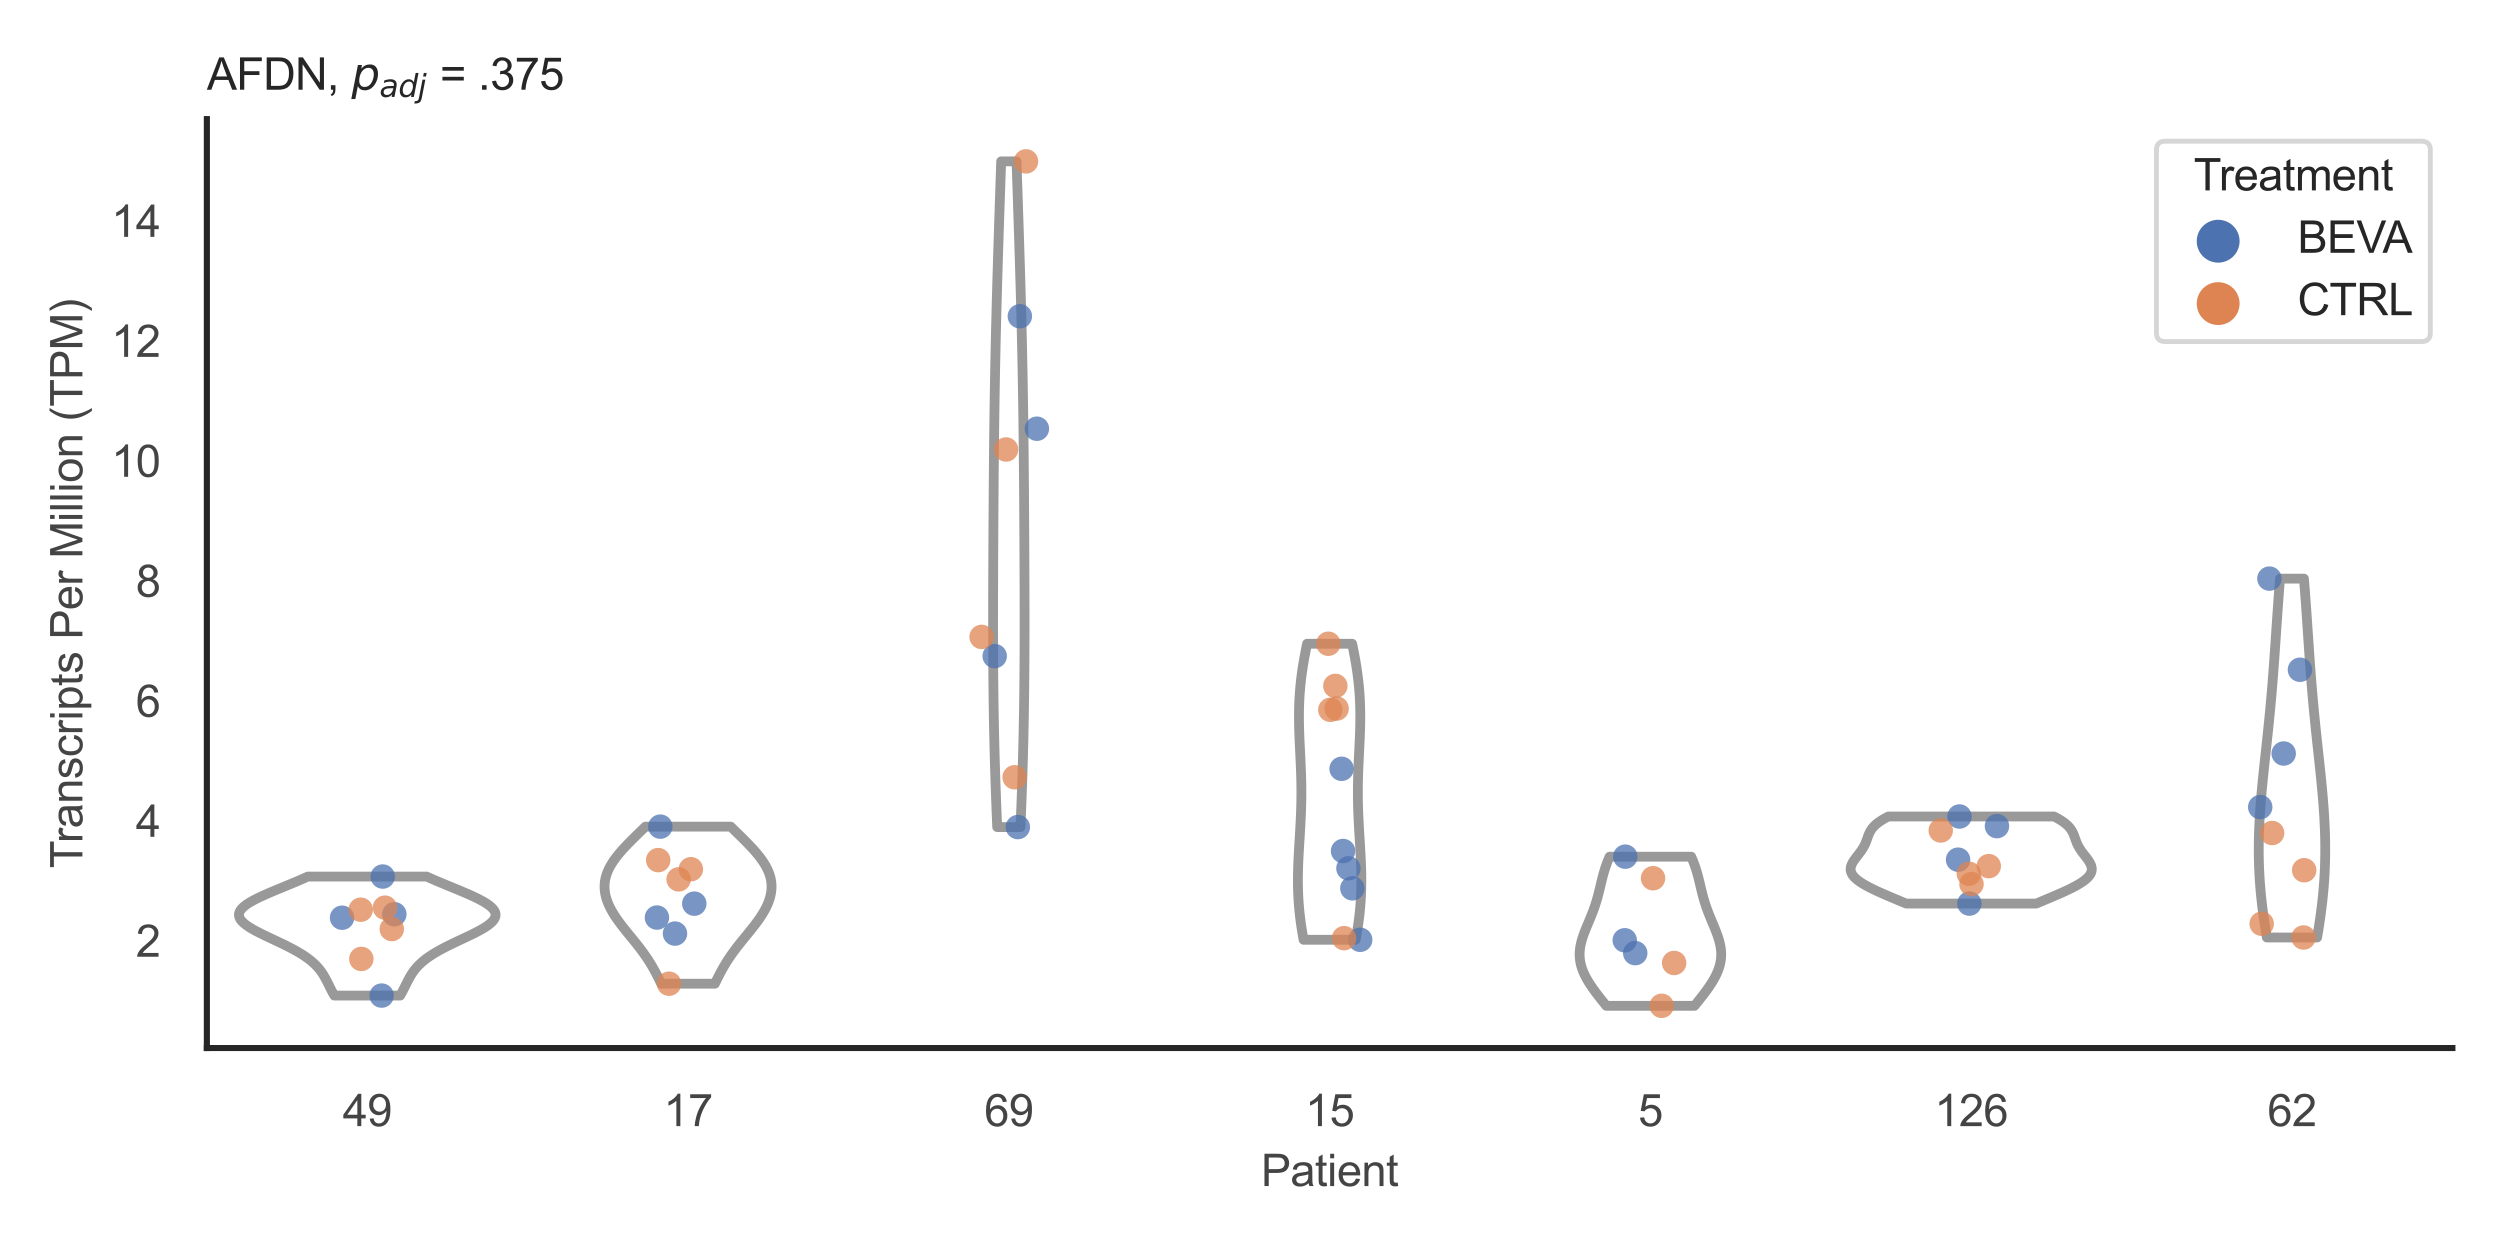 <?xml version="1.0" encoding="utf-8" standalone="no"?>
<!DOCTYPE svg PUBLIC "-//W3C//DTD SVG 1.1//EN"
  "http://www.w3.org/Graphics/SVG/1.1/DTD/svg11.dtd">
<svg xmlns:xlink="http://www.w3.org/1999/xlink" width="510.236pt" height="255.118pt" viewBox="0 0 510.236 255.118" xmlns="http://www.w3.org/2000/svg" version="1.1">
 <defs>
  <style type="text/css">*{stroke-linejoin: round; stroke-linecap: butt}</style>
 </defs>
 <g id="figure_1">
  <g id="patch_1">
   <path d="M 0 255.118 
L 510.236 255.118 
L 510.236 0 
L 0 0 
z
" style="fill: #ffffff"/>
  </g>
  <g id="axes_1">
   <g id="patch_2">
    <path d="M 42.22 213.898 
L 500.516 213.898 
L 500.516 24.32 
L 42.22 24.32 
z
" style="fill: #ffffff"/>
   </g>
   <g id="matplotlib.axis_1">
    <g id="xtick_1">
     <g id="text_1">
      <!-- 49 -->
      <g style="fill: #444444" transform="translate(69.951 229.84)scale(0.09 -0.09)">
       <defs>
        <path id="ArialMT-34" d="M 2069 0 
L 2069 1097 
L 81 1097 
L 81 1613 
L 2172 4581 
L 2631 4581 
L 2631 1613 
L 3250 1613 
L 3250 1097 
L 2631 1097 
L 2631 0 
L 2069 0 
z
M 2069 1613 
L 2069 3678 
L 634 1613 
L 2069 1613 
z
" transform="scale(0.016)"/>
        <path id="ArialMT-39" d="M 350 1059 
L 891 1109 
Q 959 728 1153 556 
Q 1347 384 1650 384 
Q 1909 384 2104 503 
Q 2300 622 2425 820 
Q 2550 1019 2634 1356 
Q 2719 1694 2719 2044 
Q 2719 2081 2716 2156 
Q 2547 1888 2255 1720 
Q 1963 1553 1622 1553 
Q 1053 1553 659 1965 
Q 266 2378 266 3053 
Q 266 3750 677 4175 
Q 1088 4600 1706 4600 
Q 2153 4600 2523 4359 
Q 2894 4119 3086 3673 
Q 3278 3228 3278 2384 
Q 3278 1506 3087 986 
Q 2897 466 2520 194 
Q 2144 -78 1638 -78 
Q 1100 -78 759 220 
Q 419 519 350 1059 
z
M 2653 3081 
Q 2653 3566 2395 3850 
Q 2138 4134 1775 4134 
Q 1400 4134 1122 3828 
Q 844 3522 844 3034 
Q 844 2597 1108 2323 
Q 1372 2050 1759 2050 
Q 2150 2050 2401 2323 
Q 2653 2597 2653 3081 
z
" transform="scale(0.016)"/>
       </defs>
       <use xlink:href="#ArialMT-34"/>
       <use xlink:href="#ArialMT-39" x="55.615"/>
      </g>
     </g>
    </g>
    <g id="xtick_2">
     <g id="text_2">
      <!-- 17 -->
      <g style="fill: #444444" transform="translate(135.421 229.84)scale(0.09 -0.09)">
       <defs>
        <path id="ArialMT-31" d="M 2384 0 
L 1822 0 
L 1822 3584 
Q 1619 3391 1289 3197 
Q 959 3003 697 2906 
L 697 3450 
Q 1169 3672 1522 3987 
Q 1875 4303 2022 4600 
L 2384 4600 
L 2384 0 
z
" transform="scale(0.016)"/>
        <path id="ArialMT-37" d="M 303 3981 
L 303 4522 
L 3269 4522 
L 3269 4084 
Q 2831 3619 2401 2847 
Q 1972 2075 1738 1259 
Q 1569 684 1522 0 
L 944 0 
Q 953 541 1156 1306 
Q 1359 2072 1739 2783 
Q 2119 3494 2547 3981 
L 303 3981 
z
" transform="scale(0.016)"/>
       </defs>
       <use xlink:href="#ArialMT-31"/>
       <use xlink:href="#ArialMT-37" x="55.615"/>
      </g>
     </g>
    </g>
    <g id="xtick_3">
     <g id="text_3">
      <!-- 69 -->
      <g style="fill: #444444" transform="translate(200.892 229.84)scale(0.09 -0.09)">
       <defs>
        <path id="ArialMT-36" d="M 3184 3459 
L 2625 3416 
Q 2550 3747 2413 3897 
Q 2184 4138 1850 4138 
Q 1581 4138 1378 3988 
Q 1113 3794 959 3422 
Q 806 3050 800 2363 
Q 1003 2672 1297 2822 
Q 1591 2972 1913 2972 
Q 2475 2972 2870 2558 
Q 3266 2144 3266 1488 
Q 3266 1056 3080 686 
Q 2894 316 2569 119 
Q 2244 -78 1831 -78 
Q 1128 -78 684 439 
Q 241 956 241 2144 
Q 241 3472 731 4075 
Q 1159 4600 1884 4600 
Q 2425 4600 2770 4297 
Q 3116 3994 3184 3459 
z
M 888 1484 
Q 888 1194 1011 928 
Q 1134 663 1356 523 
Q 1578 384 1822 384 
Q 2178 384 2434 671 
Q 2691 959 2691 1453 
Q 2691 1928 2437 2201 
Q 2184 2475 1800 2475 
Q 1419 2475 1153 2201 
Q 888 1928 888 1484 
z
" transform="scale(0.016)"/>
       </defs>
       <use xlink:href="#ArialMT-36"/>
       <use xlink:href="#ArialMT-39" x="55.615"/>
      </g>
     </g>
    </g>
    <g id="xtick_4">
     <g id="text_4">
      <!-- 15 -->
      <g style="fill: #444444" transform="translate(266.363 229.84)scale(0.09 -0.09)">
       <defs>
        <path id="ArialMT-35" d="M 266 1200 
L 856 1250 
Q 922 819 1161 601 
Q 1400 384 1738 384 
Q 2144 384 2425 690 
Q 2706 997 2706 1503 
Q 2706 1984 2436 2262 
Q 2166 2541 1728 2541 
Q 1456 2541 1237 2417 
Q 1019 2294 894 2097 
L 366 2166 
L 809 4519 
L 3088 4519 
L 3088 3981 
L 1259 3981 
L 1013 2750 
Q 1425 3038 1878 3038 
Q 2478 3038 2890 2622 
Q 3303 2206 3303 1553 
Q 3303 931 2941 478 
Q 2500 -78 1738 -78 
Q 1113 -78 717 272 
Q 322 622 266 1200 
z
" transform="scale(0.016)"/>
       </defs>
       <use xlink:href="#ArialMT-31"/>
       <use xlink:href="#ArialMT-35" x="55.615"/>
      </g>
     </g>
    </g>
    <g id="xtick_5">
     <g id="text_5">
      <!-- 5 -->
      <g style="fill: #444444" transform="translate(334.337 229.84)scale(0.09 -0.09)">
       <use xlink:href="#ArialMT-35"/>
      </g>
     </g>
    </g>
    <g id="xtick_6">
     <g id="text_6">
      <!-- 126 -->
      <g style="fill: #444444" transform="translate(394.803 229.84)scale(0.09 -0.09)">
       <defs>
        <path id="ArialMT-32" d="M 3222 541 
L 3222 0 
L 194 0 
Q 188 203 259 391 
Q 375 700 629 1000 
Q 884 1300 1366 1694 
Q 2113 2306 2375 2664 
Q 2638 3022 2638 3341 
Q 2638 3675 2398 3904 
Q 2159 4134 1775 4134 
Q 1369 4134 1125 3890 
Q 881 3647 878 3216 
L 300 3275 
Q 359 3922 746 4261 
Q 1134 4600 1788 4600 
Q 2447 4600 2831 4234 
Q 3216 3869 3216 3328 
Q 3216 3053 3103 2787 
Q 2991 2522 2730 2228 
Q 2469 1934 1863 1422 
Q 1356 997 1212 845 
Q 1069 694 975 541 
L 3222 541 
z
" transform="scale(0.016)"/>
       </defs>
       <use xlink:href="#ArialMT-31"/>
       <use xlink:href="#ArialMT-32" x="55.615"/>
       <use xlink:href="#ArialMT-36" x="111.23"/>
      </g>
     </g>
    </g>
    <g id="xtick_7">
     <g id="text_7">
      <!-- 62 -->
      <g style="fill: #444444" transform="translate(462.776 229.84)scale(0.09 -0.09)">
       <use xlink:href="#ArialMT-36"/>
       <use xlink:href="#ArialMT-32" x="55.615"/>
      </g>
     </g>
    </g>
    <g id="text_8">
     <!-- Patient -->
     <g style="fill: #444444" transform="translate(257.359 242.071)scale(0.09 -0.09)">
      <defs>
       <path id="ArialMT-50" d="M 494 0 
L 494 4581 
L 2222 4581 
Q 2678 4581 2919 4538 
Q 3256 4481 3484 4323 
Q 3713 4166 3852 3881 
Q 3991 3597 3991 3256 
Q 3991 2672 3619 2267 
Q 3247 1863 2275 1863 
L 1100 1863 
L 1100 0 
L 494 0 
z
M 1100 2403 
L 2284 2403 
Q 2872 2403 3119 2622 
Q 3366 2841 3366 3238 
Q 3366 3525 3220 3729 
Q 3075 3934 2838 4000 
Q 2684 4041 2272 4041 
L 1100 4041 
L 1100 2403 
z
" transform="scale(0.016)"/>
       <path id="ArialMT-61" d="M 2588 409 
Q 2275 144 1986 34 
Q 1697 -75 1366 -75 
Q 819 -75 525 192 
Q 231 459 231 875 
Q 231 1119 342 1320 
Q 453 1522 633 1644 
Q 813 1766 1038 1828 
Q 1203 1872 1538 1913 
Q 2219 1994 2541 2106 
Q 2544 2222 2544 2253 
Q 2544 2597 2384 2738 
Q 2169 2928 1744 2928 
Q 1347 2928 1158 2789 
Q 969 2650 878 2297 
L 328 2372 
Q 403 2725 575 2942 
Q 747 3159 1072 3276 
Q 1397 3394 1825 3394 
Q 2250 3394 2515 3294 
Q 2781 3194 2906 3042 
Q 3031 2891 3081 2659 
Q 3109 2516 3109 2141 
L 3109 1391 
Q 3109 606 3145 398 
Q 3181 191 3288 0 
L 2700 0 
Q 2613 175 2588 409 
z
M 2541 1666 
Q 2234 1541 1622 1453 
Q 1275 1403 1131 1340 
Q 988 1278 909 1158 
Q 831 1038 831 891 
Q 831 666 1001 516 
Q 1172 366 1500 366 
Q 1825 366 2078 508 
Q 2331 650 2450 897 
Q 2541 1088 2541 1459 
L 2541 1666 
z
" transform="scale(0.016)"/>
       <path id="ArialMT-74" d="M 1650 503 
L 1731 6 
Q 1494 -44 1306 -44 
Q 1000 -44 831 53 
Q 663 150 594 308 
Q 525 466 525 972 
L 525 2881 
L 113 2881 
L 113 3319 
L 525 3319 
L 525 4141 
L 1084 4478 
L 1084 3319 
L 1650 3319 
L 1650 2881 
L 1084 2881 
L 1084 941 
Q 1084 700 1114 631 
Q 1144 563 1211 522 
Q 1278 481 1403 481 
Q 1497 481 1650 503 
z
" transform="scale(0.016)"/>
       <path id="ArialMT-69" d="M 425 3934 
L 425 4581 
L 988 4581 
L 988 3934 
L 425 3934 
z
M 425 0 
L 425 3319 
L 988 3319 
L 988 0 
L 425 0 
z
" transform="scale(0.016)"/>
       <path id="ArialMT-65" d="M 2694 1069 
L 3275 997 
Q 3138 488 2766 206 
Q 2394 -75 1816 -75 
Q 1088 -75 661 373 
Q 234 822 234 1631 
Q 234 2469 665 2931 
Q 1097 3394 1784 3394 
Q 2450 3394 2872 2941 
Q 3294 2488 3294 1666 
Q 3294 1616 3291 1516 
L 816 1516 
Q 847 969 1125 678 
Q 1403 388 1819 388 
Q 2128 388 2347 550 
Q 2566 713 2694 1069 
z
M 847 1978 
L 2700 1978 
Q 2663 2397 2488 2606 
Q 2219 2931 1791 2931 
Q 1403 2931 1139 2672 
Q 875 2413 847 1978 
z
" transform="scale(0.016)"/>
       <path id="ArialMT-6e" d="M 422 0 
L 422 3319 
L 928 3319 
L 928 2847 
Q 1294 3394 1984 3394 
Q 2284 3394 2536 3286 
Q 2788 3178 2913 3003 
Q 3038 2828 3088 2588 
Q 3119 2431 3119 2041 
L 3119 0 
L 2556 0 
L 2556 2019 
Q 2556 2363 2490 2533 
Q 2425 2703 2258 2804 
Q 2091 2906 1866 2906 
Q 1506 2906 1245 2678 
Q 984 2450 984 1813 
L 984 0 
L 422 0 
z
" transform="scale(0.016)"/>
      </defs>
      <use xlink:href="#ArialMT-50"/>
      <use xlink:href="#ArialMT-61" x="66.699"/>
      <use xlink:href="#ArialMT-74" x="122.314"/>
      <use xlink:href="#ArialMT-69" x="150.098"/>
      <use xlink:href="#ArialMT-65" x="172.314"/>
      <use xlink:href="#ArialMT-6e" x="227.93"/>
      <use xlink:href="#ArialMT-74" x="283.545"/>
     </g>
    </g>
   </g>
   <g id="matplotlib.axis_2">
    <g id="ytick_1">
     <g id="text_9">
      <!-- 2 -->
      <g style="fill: #444444" transform="translate(27.715 195.267)scale(0.09 -0.09)">
       <use xlink:href="#ArialMT-32"/>
      </g>
     </g>
    </g>
    <g id="ytick_2">
     <g id="text_10">
      <!-- 4 -->
      <g style="fill: #444444" transform="translate(27.715 170.78)scale(0.09 -0.09)">
       <use xlink:href="#ArialMT-34"/>
      </g>
     </g>
    </g>
    <g id="ytick_3">
     <g id="text_11">
      <!-- 6 -->
      <g style="fill: #444444" transform="translate(27.715 146.293)scale(0.09 -0.09)">
       <use xlink:href="#ArialMT-36"/>
      </g>
     </g>
    </g>
    <g id="ytick_4">
     <g id="text_12">
      <!-- 8 -->
      <g style="fill: #444444" transform="translate(27.715 121.806)scale(0.09 -0.09)">
       <defs>
        <path id="ArialMT-38" d="M 1131 2484 
Q 781 2613 612 2850 
Q 444 3088 444 3419 
Q 444 3919 803 4259 
Q 1163 4600 1759 4600 
Q 2359 4600 2725 4251 
Q 3091 3903 3091 3403 
Q 3091 3084 2923 2848 
Q 2756 2613 2416 2484 
Q 2838 2347 3058 2040 
Q 3278 1734 3278 1309 
Q 3278 722 2862 322 
Q 2447 -78 1769 -78 
Q 1091 -78 675 323 
Q 259 725 259 1325 
Q 259 1772 486 2073 
Q 713 2375 1131 2484 
z
M 1019 3438 
Q 1019 3113 1228 2906 
Q 1438 2700 1772 2700 
Q 2097 2700 2305 2904 
Q 2513 3109 2513 3406 
Q 2513 3716 2298 3927 
Q 2084 4138 1766 4138 
Q 1444 4138 1231 3931 
Q 1019 3725 1019 3438 
z
M 838 1322 
Q 838 1081 952 856 
Q 1066 631 1291 507 
Q 1516 384 1775 384 
Q 2178 384 2440 643 
Q 2703 903 2703 1303 
Q 2703 1709 2433 1975 
Q 2163 2241 1756 2241 
Q 1359 2241 1098 1978 
Q 838 1716 838 1322 
z
" transform="scale(0.016)"/>
       </defs>
       <use xlink:href="#ArialMT-38"/>
      </g>
     </g>
    </g>
    <g id="ytick_5">
     <g id="text_13">
      <!-- 10 -->
      <g style="fill: #444444" transform="translate(22.71 97.319)scale(0.09 -0.09)">
       <defs>
        <path id="ArialMT-30" d="M 266 2259 
Q 266 3072 433 3567 
Q 600 4063 929 4331 
Q 1259 4600 1759 4600 
Q 2128 4600 2406 4451 
Q 2684 4303 2865 4023 
Q 3047 3744 3150 3342 
Q 3253 2941 3253 2259 
Q 3253 1453 3087 958 
Q 2922 463 2592 192 
Q 2263 -78 1759 -78 
Q 1097 -78 719 397 
Q 266 969 266 2259 
z
M 844 2259 
Q 844 1131 1108 757 
Q 1372 384 1759 384 
Q 2147 384 2411 759 
Q 2675 1134 2675 2259 
Q 2675 3391 2411 3762 
Q 2147 4134 1753 4134 
Q 1366 4134 1134 3806 
Q 844 3388 844 2259 
z
" transform="scale(0.016)"/>
       </defs>
       <use xlink:href="#ArialMT-31"/>
       <use xlink:href="#ArialMT-30" x="55.615"/>
      </g>
     </g>
    </g>
    <g id="ytick_6">
     <g id="text_14">
      <!-- 12 -->
      <g style="fill: #444444" transform="translate(22.71 72.832)scale(0.09 -0.09)">
       <use xlink:href="#ArialMT-31"/>
       <use xlink:href="#ArialMT-32" x="55.615"/>
      </g>
     </g>
    </g>
    <g id="ytick_7">
     <g id="text_15">
      <!-- 14 -->
      <g style="fill: #444444" transform="translate(22.71 48.345)scale(0.09 -0.09)">
       <use xlink:href="#ArialMT-31"/>
       <use xlink:href="#ArialMT-34" x="55.615"/>
      </g>
     </g>
    </g>
    <g id="text_16">
     <!-- Transcripts Per Million (TPM) -->
     <g style="fill: #444444" transform="translate(16.816 177.194)rotate(-90)scale(0.09 -0.09)">
      <defs>
       <path id="ArialMT-54" d="M 1659 0 
L 1659 4041 
L 150 4041 
L 150 4581 
L 3781 4581 
L 3781 4041 
L 2266 4041 
L 2266 0 
L 1659 0 
z
" transform="scale(0.016)"/>
       <path id="ArialMT-72" d="M 416 0 
L 416 3319 
L 922 3319 
L 922 2816 
Q 1116 3169 1280 3281 
Q 1444 3394 1641 3394 
Q 1925 3394 2219 3213 
L 2025 2691 
Q 1819 2813 1613 2813 
Q 1428 2813 1281 2702 
Q 1134 2591 1072 2394 
Q 978 2094 978 1738 
L 978 0 
L 416 0 
z
" transform="scale(0.016)"/>
       <path id="ArialMT-73" d="M 197 991 
L 753 1078 
Q 800 744 1014 566 
Q 1228 388 1613 388 
Q 2000 388 2187 545 
Q 2375 703 2375 916 
Q 2375 1106 2209 1216 
Q 2094 1291 1634 1406 
Q 1016 1563 777 1677 
Q 538 1791 414 1992 
Q 291 2194 291 2438 
Q 291 2659 392 2848 
Q 494 3038 669 3163 
Q 800 3259 1026 3326 
Q 1253 3394 1513 3394 
Q 1903 3394 2198 3281 
Q 2494 3169 2634 2976 
Q 2775 2784 2828 2463 
L 2278 2388 
Q 2241 2644 2061 2787 
Q 1881 2931 1553 2931 
Q 1166 2931 1000 2803 
Q 834 2675 834 2503 
Q 834 2394 903 2306 
Q 972 2216 1119 2156 
Q 1203 2125 1616 2013 
Q 2213 1853 2448 1751 
Q 2684 1650 2818 1456 
Q 2953 1263 2953 975 
Q 2953 694 2789 445 
Q 2625 197 2315 61 
Q 2006 -75 1616 -75 
Q 969 -75 630 194 
Q 291 463 197 991 
z
" transform="scale(0.016)"/>
       <path id="ArialMT-63" d="M 2588 1216 
L 3141 1144 
Q 3050 572 2676 248 
Q 2303 -75 1759 -75 
Q 1078 -75 664 370 
Q 250 816 250 1647 
Q 250 2184 428 2587 
Q 606 2991 970 3192 
Q 1334 3394 1763 3394 
Q 2303 3394 2647 3120 
Q 2991 2847 3088 2344 
L 2541 2259 
Q 2463 2594 2264 2762 
Q 2066 2931 1784 2931 
Q 1359 2931 1093 2626 
Q 828 2322 828 1663 
Q 828 994 1084 691 
Q 1341 388 1753 388 
Q 2084 388 2306 591 
Q 2528 794 2588 1216 
z
" transform="scale(0.016)"/>
       <path id="ArialMT-70" d="M 422 -1272 
L 422 3319 
L 934 3319 
L 934 2888 
Q 1116 3141 1344 3267 
Q 1572 3394 1897 3394 
Q 2322 3394 2647 3175 
Q 2972 2956 3137 2557 
Q 3303 2159 3303 1684 
Q 3303 1175 3120 767 
Q 2938 359 2589 142 
Q 2241 -75 1856 -75 
Q 1575 -75 1351 44 
Q 1128 163 984 344 
L 984 -1272 
L 422 -1272 
z
M 931 1641 
Q 931 1000 1190 694 
Q 1450 388 1819 388 
Q 2194 388 2461 705 
Q 2728 1022 2728 1688 
Q 2728 2322 2467 2637 
Q 2206 2953 1844 2953 
Q 1484 2953 1207 2617 
Q 931 2281 931 1641 
z
" transform="scale(0.016)"/>
       <path id="ArialMT-20" transform="scale(0.016)"/>
       <path id="ArialMT-4d" d="M 475 0 
L 475 4581 
L 1388 4581 
L 2472 1338 
Q 2622 884 2691 659 
Q 2769 909 2934 1394 
L 4031 4581 
L 4847 4581 
L 4847 0 
L 4263 0 
L 4263 3834 
L 2931 0 
L 2384 0 
L 1059 3900 
L 1059 0 
L 475 0 
z
" transform="scale(0.016)"/>
       <path id="ArialMT-6c" d="M 409 0 
L 409 4581 
L 972 4581 
L 972 0 
L 409 0 
z
" transform="scale(0.016)"/>
       <path id="ArialMT-6f" d="M 213 1659 
Q 213 2581 725 3025 
Q 1153 3394 1769 3394 
Q 2453 3394 2887 2945 
Q 3322 2497 3322 1706 
Q 3322 1066 3130 698 
Q 2938 331 2570 128 
Q 2203 -75 1769 -75 
Q 1072 -75 642 372 
Q 213 819 213 1659 
z
M 791 1659 
Q 791 1022 1069 705 
Q 1347 388 1769 388 
Q 2188 388 2466 706 
Q 2744 1025 2744 1678 
Q 2744 2294 2464 2611 
Q 2184 2928 1769 2928 
Q 1347 2928 1069 2612 
Q 791 2297 791 1659 
z
" transform="scale(0.016)"/>
       <path id="ArialMT-28" d="M 1497 -1347 
Q 1031 -759 709 28 
Q 388 816 388 1659 
Q 388 2403 628 3084 
Q 909 3875 1497 4659 
L 1900 4659 
Q 1522 4009 1400 3731 
Q 1209 3300 1100 2831 
Q 966 2247 966 1656 
Q 966 153 1900 -1347 
L 1497 -1347 
z
" transform="scale(0.016)"/>
       <path id="ArialMT-29" d="M 791 -1347 
L 388 -1347 
Q 1322 153 1322 1656 
Q 1322 2244 1188 2822 
Q 1081 3291 891 3722 
Q 769 4003 388 4659 
L 791 4659 
Q 1378 3875 1659 3084 
Q 1900 2403 1900 1659 
Q 1900 816 1576 28 
Q 1253 -759 791 -1347 
z
" transform="scale(0.016)"/>
      </defs>
      <use xlink:href="#ArialMT-54"/>
      <use xlink:href="#ArialMT-72" x="57.334"/>
      <use xlink:href="#ArialMT-61" x="90.635"/>
      <use xlink:href="#ArialMT-6e" x="146.25"/>
      <use xlink:href="#ArialMT-73" x="201.865"/>
      <use xlink:href="#ArialMT-63" x="251.865"/>
      <use xlink:href="#ArialMT-72" x="301.865"/>
      <use xlink:href="#ArialMT-69" x="335.166"/>
      <use xlink:href="#ArialMT-70" x="357.383"/>
      <use xlink:href="#ArialMT-74" x="412.998"/>
      <use xlink:href="#ArialMT-73" x="440.781"/>
      <use xlink:href="#ArialMT-20" x="490.781"/>
      <use xlink:href="#ArialMT-50" x="518.564"/>
      <use xlink:href="#ArialMT-65" x="585.264"/>
      <use xlink:href="#ArialMT-72" x="640.879"/>
      <use xlink:href="#ArialMT-20" x="674.18"/>
      <use xlink:href="#ArialMT-4d" x="701.963"/>
      <use xlink:href="#ArialMT-69" x="785.264"/>
      <use xlink:href="#ArialMT-6c" x="807.48"/>
      <use xlink:href="#ArialMT-6c" x="829.697"/>
      <use xlink:href="#ArialMT-69" x="851.914"/>
      <use xlink:href="#ArialMT-6f" x="874.131"/>
      <use xlink:href="#ArialMT-6e" x="929.746"/>
      <use xlink:href="#ArialMT-20" x="985.361"/>
      <use xlink:href="#ArialMT-28" x="1013.145"/>
      <use xlink:href="#ArialMT-54" x="1046.445"/>
      <use xlink:href="#ArialMT-50" x="1107.529"/>
      <use xlink:href="#ArialMT-4d" x="1174.229"/>
      <use xlink:href="#ArialMT-29" x="1257.529"/>
     </g>
    </g>
   </g>
   <g id="PolyCollection_1">
    <defs>
     <path id="me718d92819" d="M 81.67 -51.925 
L 68.241 -51.925 
L 68.1 -52.17 
L 67.963 -52.416 
L 67.829 -52.661 
L 67.699 -52.906 
L 67.572 -53.152 
L 67.447 -53.397 
L 67.324 -53.643 
L 67.202 -53.888 
L 67.081 -54.133 
L 66.959 -54.379 
L 66.836 -54.624 
L 66.712 -54.87 
L 66.584 -55.115 
L 66.453 -55.361 
L 66.318 -55.606 
L 66.177 -55.851 
L 66.03 -56.097 
L 65.876 -56.342 
L 65.713 -56.588 
L 65.541 -56.833 
L 65.36 -57.078 
L 65.167 -57.324 
L 64.962 -57.569 
L 64.745 -57.815 
L 64.514 -58.06 
L 64.269 -58.305 
L 64.009 -58.551 
L 63.734 -58.796 
L 63.443 -59.042 
L 63.135 -59.287 
L 62.811 -59.533 
L 62.469 -59.778 
L 62.11 -60.023 
L 61.735 -60.269 
L 61.342 -60.514 
L 60.933 -60.76 
L 60.507 -61.005 
L 60.066 -61.25 
L 59.61 -61.496 
L 59.141 -61.741 
L 58.659 -61.987 
L 58.166 -62.232 
L 57.663 -62.478 
L 57.152 -62.723 
L 56.635 -62.968 
L 56.115 -63.214 
L 55.592 -63.459 
L 55.07 -63.705 
L 54.551 -63.95 
L 54.038 -64.195 
L 53.534 -64.441 
L 53.04 -64.686 
L 52.561 -64.932 
L 52.098 -65.177 
L 51.655 -65.422 
L 51.235 -65.668 
L 50.839 -65.913 
L 50.472 -66.159 
L 50.135 -66.404 
L 49.83 -66.65 
L 49.561 -66.895 
L 49.328 -67.14 
L 49.133 -67.386 
L 48.979 -67.631 
L 48.866 -67.877 
L 48.795 -68.122 
L 48.767 -68.367 
L 48.782 -68.613 
L 48.841 -68.858 
L 48.943 -69.104 
L 49.087 -69.349 
L 49.273 -69.595 
L 49.499 -69.84 
L 49.765 -70.085 
L 50.069 -70.331 
L 50.409 -70.576 
L 50.783 -70.822 
L 51.189 -71.067 
L 51.624 -71.312 
L 52.087 -71.558 
L 52.574 -71.803 
L 53.083 -72.049 
L 53.612 -72.294 
L 54.158 -72.539 
L 54.719 -72.785 
L 55.291 -73.03 
L 55.873 -73.276 
L 56.462 -73.521 
L 57.055 -73.767 
L 57.651 -74.012 
L 58.248 -74.257 
L 58.843 -74.503 
L 59.435 -74.748 
L 60.023 -74.994 
L 60.604 -75.239 
L 61.177 -75.484 
L 61.742 -75.73 
L 62.298 -75.975 
L 62.842 -76.221 
L 87.068 -76.221 
L 87.068 -76.221 
L 87.613 -75.975 
L 88.168 -75.73 
L 88.733 -75.484 
L 89.307 -75.239 
L 89.888 -74.994 
L 90.476 -74.748 
L 91.068 -74.503 
L 91.663 -74.257 
L 92.26 -74.012 
L 92.856 -73.767 
L 93.449 -73.521 
L 94.038 -73.276 
L 94.62 -73.03 
L 95.192 -72.785 
L 95.752 -72.539 
L 96.298 -72.294 
L 96.827 -72.049 
L 97.337 -71.803 
L 97.824 -71.558 
L 98.287 -71.312 
L 98.722 -71.067 
L 99.128 -70.822 
L 99.502 -70.576 
L 99.842 -70.331 
L 100.146 -70.085 
L 100.412 -69.84 
L 100.638 -69.595 
L 100.824 -69.349 
L 100.968 -69.104 
L 101.07 -68.858 
L 101.129 -68.613 
L 101.144 -68.367 
L 101.116 -68.122 
L 101.045 -67.877 
L 100.932 -67.631 
L 100.778 -67.386 
L 100.583 -67.14 
L 100.35 -66.895 
L 100.081 -66.65 
L 99.776 -66.404 
L 99.439 -66.159 
L 99.072 -65.913 
L 98.676 -65.668 
L 98.256 -65.422 
L 97.813 -65.177 
L 97.35 -64.932 
L 96.871 -64.686 
L 96.377 -64.441 
L 95.873 -64.195 
L 95.36 -63.95 
L 94.841 -63.705 
L 94.319 -63.459 
L 93.796 -63.214 
L 93.275 -62.968 
L 92.759 -62.723 
L 92.248 -62.478 
L 91.745 -62.232 
L 91.252 -61.987 
L 90.77 -61.741 
L 90.3 -61.496 
L 89.845 -61.25 
L 89.404 -61.005 
L 88.978 -60.76 
L 88.569 -60.514 
L 88.176 -60.269 
L 87.801 -60.023 
L 87.442 -59.778 
L 87.1 -59.533 
L 86.776 -59.287 
L 86.468 -59.042 
L 86.177 -58.796 
L 85.902 -58.551 
L 85.642 -58.305 
L 85.397 -58.06 
L 85.166 -57.815 
L 84.949 -57.569 
L 84.744 -57.324 
L 84.551 -57.078 
L 84.369 -56.833 
L 84.198 -56.588 
L 84.035 -56.342 
L 83.881 -56.097 
L 83.734 -55.851 
L 83.593 -55.606 
L 83.457 -55.361 
L 83.327 -55.115 
L 83.199 -54.87 
L 83.075 -54.624 
L 82.952 -54.379 
L 82.83 -54.133 
L 82.709 -53.888 
L 82.587 -53.643 
L 82.464 -53.397 
L 82.339 -53.152 
L 82.212 -52.906 
L 82.082 -52.661 
L 81.948 -52.416 
L 81.811 -52.17 
L 81.67 -51.925 
z
" style="stroke: #999999; stroke-width: 2"/>
    </defs>
    <g clip-path="url(#pc0f45582b0)">
     <use xlink:href="#me718d92819" x="0" y="255.118" style="fill: #ffffff; stroke: #999999; stroke-width: 2"/>
    </g>
   </g>
   <g id="PolyCollection_2">
    <defs>
     <path id="mfba097c679" d="M 145.902 -54.347 
L 134.951 -54.347 
L 134.794 -54.671 
L 134.636 -54.995 
L 134.476 -55.319 
L 134.314 -55.643 
L 134.149 -55.966 
L 133.982 -56.29 
L 133.811 -56.614 
L 133.637 -56.938 
L 133.459 -57.262 
L 133.277 -57.586 
L 133.09 -57.909 
L 132.898 -58.233 
L 132.702 -58.557 
L 132.5 -58.881 
L 132.293 -59.205 
L 132.08 -59.529 
L 131.862 -59.852 
L 131.638 -60.176 
L 131.409 -60.5 
L 131.175 -60.824 
L 130.936 -61.148 
L 130.693 -61.472 
L 130.445 -61.795 
L 130.193 -62.119 
L 129.937 -62.443 
L 129.679 -62.767 
L 129.418 -63.091 
L 129.155 -63.414 
L 128.891 -63.738 
L 128.626 -64.062 
L 128.362 -64.386 
L 128.098 -64.71 
L 127.835 -65.034 
L 127.575 -65.357 
L 127.317 -65.681 
L 127.063 -66.005 
L 126.813 -66.329 
L 126.568 -66.653 
L 126.328 -66.977 
L 126.095 -67.3 
L 125.868 -67.624 
L 125.647 -67.948 
L 125.435 -68.272 
L 125.231 -68.596 
L 125.035 -68.92 
L 124.849 -69.243 
L 124.672 -69.567 
L 124.505 -69.891 
L 124.348 -70.215 
L 124.202 -70.539 
L 124.067 -70.862 
L 123.943 -71.186 
L 123.831 -71.51 
L 123.73 -71.834 
L 123.642 -72.158 
L 123.567 -72.482 
L 123.504 -72.805 
L 123.454 -73.129 
L 123.417 -73.453 
L 123.394 -73.777 
L 123.384 -74.101 
L 123.388 -74.425 
L 123.406 -74.748 
L 123.438 -75.072 
L 123.485 -75.396 
L 123.545 -75.72 
L 123.62 -76.044 
L 123.709 -76.368 
L 123.812 -76.691 
L 123.93 -77.015 
L 124.061 -77.339 
L 124.207 -77.663 
L 124.366 -77.987 
L 124.538 -78.311 
L 124.724 -78.634 
L 124.923 -78.958 
L 125.134 -79.282 
L 125.356 -79.606 
L 125.591 -79.93 
L 125.836 -80.253 
L 126.092 -80.577 
L 126.357 -80.901 
L 126.632 -81.225 
L 126.915 -81.549 
L 127.206 -81.873 
L 127.504 -82.196 
L 127.809 -82.52 
L 128.119 -82.844 
L 128.435 -83.168 
L 128.755 -83.492 
L 129.078 -83.816 
L 129.405 -84.139 
L 129.734 -84.463 
L 130.064 -84.787 
L 130.395 -85.111 
L 130.727 -85.435 
L 131.058 -85.759 
L 131.388 -86.082 
L 131.716 -86.406 
L 149.136 -86.406 
L 149.136 -86.406 
L 149.465 -86.082 
L 149.795 -85.759 
L 150.126 -85.435 
L 150.458 -85.111 
L 150.789 -84.787 
L 151.119 -84.463 
L 151.448 -84.139 
L 151.774 -83.816 
L 152.098 -83.492 
L 152.418 -83.168 
L 152.733 -82.844 
L 153.044 -82.52 
L 153.349 -82.196 
L 153.647 -81.873 
L 153.938 -81.549 
L 154.221 -81.225 
L 154.496 -80.901 
L 154.761 -80.577 
L 155.017 -80.253 
L 155.262 -79.93 
L 155.496 -79.606 
L 155.719 -79.282 
L 155.93 -78.958 
L 156.128 -78.634 
L 156.314 -78.311 
L 156.487 -77.987 
L 156.646 -77.663 
L 156.791 -77.339 
L 156.923 -77.015 
L 157.04 -76.691 
L 157.144 -76.368 
L 157.233 -76.044 
L 157.308 -75.72 
L 157.368 -75.396 
L 157.414 -75.072 
L 157.446 -74.748 
L 157.464 -74.425 
L 157.469 -74.101 
L 157.459 -73.777 
L 157.435 -73.453 
L 157.399 -73.129 
L 157.349 -72.805 
L 157.286 -72.482 
L 157.21 -72.158 
L 157.122 -71.834 
L 157.022 -71.51 
L 156.91 -71.186 
L 156.786 -70.862 
L 156.651 -70.539 
L 156.505 -70.215 
L 156.348 -69.891 
L 156.181 -69.567 
L 156.004 -69.243 
L 155.817 -68.92 
L 155.622 -68.596 
L 155.418 -68.272 
L 155.205 -67.948 
L 154.985 -67.624 
L 154.758 -67.3 
L 154.524 -66.977 
L 154.284 -66.653 
L 154.039 -66.329 
L 153.789 -66.005 
L 153.535 -65.681 
L 153.278 -65.357 
L 153.017 -65.034 
L 152.755 -64.71 
L 152.491 -64.386 
L 152.226 -64.062 
L 151.962 -63.738 
L 151.698 -63.414 
L 151.435 -63.091 
L 151.174 -62.767 
L 150.916 -62.443 
L 150.66 -62.119 
L 150.408 -61.795 
L 150.16 -61.472 
L 149.916 -61.148 
L 149.677 -60.824 
L 149.443 -60.5 
L 149.214 -60.176 
L 148.991 -59.852 
L 148.773 -59.529 
L 148.56 -59.205 
L 148.353 -58.881 
L 148.151 -58.557 
L 147.954 -58.233 
L 147.763 -57.909 
L 147.576 -57.586 
L 147.394 -57.262 
L 147.216 -56.938 
L 147.042 -56.614 
L 146.871 -56.29 
L 146.703 -55.966 
L 146.539 -55.643 
L 146.377 -55.319 
L 146.217 -54.995 
L 146.058 -54.671 
L 145.902 -54.347 
z
" style="stroke: #999999; stroke-width: 2"/>
    </defs>
    <g clip-path="url(#pc0f45582b0)">
     <use xlink:href="#mfba097c679" x="0" y="255.118" style="fill: #ffffff; stroke: #999999; stroke-width: 2"/>
    </g>
   </g>
   <g id="PolyCollection_3">
    <defs>
     <path id="mebcd79a095" d="M 208.271 -86.314 
L 203.523 -86.314 
L 203.465 -87.687 
L 203.409 -89.059 
L 203.355 -90.431 
L 203.302 -91.804 
L 203.251 -93.176 
L 203.203 -94.549 
L 203.156 -95.921 
L 203.112 -97.293 
L 203.07 -98.666 
L 203.03 -100.038 
L 202.993 -101.41 
L 202.958 -102.783 
L 202.925 -104.155 
L 202.894 -105.528 
L 202.866 -106.9 
L 202.841 -108.272 
L 202.817 -109.645 
L 202.796 -111.017 
L 202.777 -112.39 
L 202.76 -113.762 
L 202.745 -115.134 
L 202.732 -116.507 
L 202.72 -117.879 
L 202.711 -119.252 
L 202.703 -120.624 
L 202.697 -121.996 
L 202.692 -123.369 
L 202.688 -124.741 
L 202.686 -126.114 
L 202.685 -127.486 
L 202.685 -128.858 
L 202.686 -130.231 
L 202.688 -131.603 
L 202.69 -132.975 
L 202.694 -134.348 
L 202.698 -135.72 
L 202.702 -137.093 
L 202.707 -138.465 
L 202.713 -139.837 
L 202.718 -141.21 
L 202.725 -142.582 
L 202.731 -143.955 
L 202.738 -145.327 
L 202.745 -146.699 
L 202.753 -148.072 
L 202.761 -149.444 
L 202.769 -150.817 
L 202.778 -152.189 
L 202.787 -153.561 
L 202.797 -154.934 
L 202.807 -156.306 
L 202.818 -157.679 
L 202.829 -159.051 
L 202.841 -160.423 
L 202.853 -161.796 
L 202.867 -163.168 
L 202.881 -164.54 
L 202.896 -165.913 
L 202.912 -167.285 
L 202.928 -168.658 
L 202.946 -170.03 
L 202.965 -171.402 
L 202.985 -172.775 
L 203.006 -174.147 
L 203.028 -175.52 
L 203.051 -176.892 
L 203.076 -178.264 
L 203.102 -179.637 
L 203.128 -181.009 
L 203.156 -182.382 
L 203.185 -183.754 
L 203.215 -185.126 
L 203.247 -186.499 
L 203.279 -187.871 
L 203.313 -189.244 
L 203.347 -190.616 
L 203.383 -191.988 
L 203.419 -193.361 
L 203.457 -194.733 
L 203.495 -196.105 
L 203.534 -197.478 
L 203.574 -198.85 
L 203.615 -200.223 
L 203.657 -201.595 
L 203.699 -202.967 
L 203.741 -204.34 
L 203.785 -205.712 
L 203.829 -207.085 
L 203.873 -208.457 
L 203.918 -209.829 
L 203.963 -211.202 
L 204.008 -212.574 
L 204.054 -213.947 
L 204.1 -215.319 
L 204.146 -216.691 
L 204.192 -218.064 
L 204.239 -219.436 
L 204.285 -220.809 
L 204.332 -222.181 
L 207.463 -222.181 
L 207.463 -222.181 
L 207.509 -220.809 
L 207.556 -219.436 
L 207.602 -218.064 
L 207.649 -216.691 
L 207.695 -215.319 
L 207.741 -213.947 
L 207.786 -212.574 
L 207.832 -211.202 
L 207.877 -209.829 
L 207.922 -208.457 
L 207.966 -207.085 
L 208.01 -205.712 
L 208.053 -204.34 
L 208.096 -202.967 
L 208.138 -201.595 
L 208.179 -200.223 
L 208.22 -198.85 
L 208.26 -197.478 
L 208.299 -196.105 
L 208.338 -194.733 
L 208.375 -193.361 
L 208.412 -191.988 
L 208.447 -190.616 
L 208.482 -189.244 
L 208.515 -187.871 
L 208.548 -186.499 
L 208.579 -185.126 
L 208.609 -183.754 
L 208.638 -182.382 
L 208.666 -181.009 
L 208.693 -179.637 
L 208.719 -178.264 
L 208.743 -176.892 
L 208.766 -175.52 
L 208.788 -174.147 
L 208.809 -172.775 
L 208.829 -171.402 
L 208.848 -170.03 
L 208.866 -168.658 
L 208.883 -167.285 
L 208.899 -165.913 
L 208.914 -164.54 
L 208.928 -163.168 
L 208.941 -161.796 
L 208.954 -160.423 
L 208.966 -159.051 
L 208.977 -157.679 
L 208.988 -156.306 
L 208.998 -154.934 
L 209.007 -153.561 
L 209.016 -152.189 
L 209.025 -150.817 
L 209.033 -149.444 
L 209.041 -148.072 
L 209.049 -146.699 
L 209.056 -145.327 
L 209.063 -143.955 
L 209.07 -142.582 
L 209.076 -141.21 
L 209.082 -139.837 
L 209.087 -138.465 
L 209.092 -137.093 
L 209.097 -135.72 
L 209.101 -134.348 
L 209.104 -132.975 
L 209.107 -131.603 
L 209.108 -130.231 
L 209.109 -128.858 
L 209.109 -127.486 
L 209.108 -126.114 
L 209.106 -124.741 
L 209.102 -123.369 
L 209.098 -121.996 
L 209.091 -120.624 
L 209.084 -119.252 
L 209.074 -117.879 
L 209.063 -116.507 
L 209.05 -115.134 
L 209.035 -113.762 
L 209.018 -112.39 
L 208.999 -111.017 
L 208.977 -109.645 
L 208.954 -108.272 
L 208.928 -106.9 
L 208.9 -105.528 
L 208.87 -104.155 
L 208.837 -102.783 
L 208.802 -101.41 
L 208.764 -100.038 
L 208.725 -98.666 
L 208.683 -97.293 
L 208.638 -95.921 
L 208.592 -94.549 
L 208.543 -93.176 
L 208.492 -91.804 
L 208.44 -90.431 
L 208.385 -89.059 
L 208.329 -87.687 
L 208.271 -86.314 
z
" style="stroke: #999999; stroke-width: 2"/>
    </defs>
    <g clip-path="url(#pc0f45582b0)">
     <use xlink:href="#mebcd79a095" x="0" y="255.118" style="fill: #ffffff; stroke: #999999; stroke-width: 2"/>
    </g>
   </g>
   <g id="PolyCollection_4">
    <defs>
     <path id="maefddda696" d="M 276.682 -63.313 
L 266.054 -63.313 
L 265.943 -63.924 
L 265.836 -64.534 
L 265.734 -65.144 
L 265.637 -65.755 
L 265.546 -66.365 
L 265.46 -66.975 
L 265.38 -67.585 
L 265.306 -68.196 
L 265.238 -68.806 
L 265.176 -69.416 
L 265.12 -70.027 
L 265.071 -70.637 
L 265.028 -71.247 
L 264.991 -71.858 
L 264.96 -72.468 
L 264.936 -73.078 
L 264.917 -73.688 
L 264.904 -74.299 
L 264.897 -74.909 
L 264.895 -75.519 
L 264.898 -76.13 
L 264.906 -76.74 
L 264.918 -77.35 
L 264.935 -77.961 
L 264.955 -78.571 
L 264.98 -79.181 
L 265.007 -79.791 
L 265.037 -80.402 
L 265.069 -81.012 
L 265.103 -81.622 
L 265.138 -82.233 
L 265.175 -82.843 
L 265.212 -83.453 
L 265.25 -84.064 
L 265.287 -84.674 
L 265.324 -85.284 
L 265.36 -85.895 
L 265.394 -86.505 
L 265.427 -87.115 
L 265.457 -87.725 
L 265.486 -88.336 
L 265.512 -88.946 
L 265.535 -89.556 
L 265.554 -90.167 
L 265.571 -90.777 
L 265.585 -91.387 
L 265.594 -91.998 
L 265.601 -92.608 
L 265.604 -93.218 
L 265.603 -93.828 
L 265.598 -94.439 
L 265.591 -95.049 
L 265.58 -95.659 
L 265.566 -96.27 
L 265.549 -96.88 
L 265.529 -97.49 
L 265.507 -98.101 
L 265.482 -98.711 
L 265.456 -99.321 
L 265.428 -99.931 
L 265.4 -100.542 
L 265.37 -101.152 
L 265.34 -101.762 
L 265.311 -102.373 
L 265.282 -102.983 
L 265.253 -103.593 
L 265.226 -104.204 
L 265.201 -104.814 
L 265.179 -105.424 
L 265.159 -106.035 
L 265.142 -106.645 
L 265.128 -107.255 
L 265.118 -107.865 
L 265.113 -108.476 
L 265.112 -109.086 
L 265.116 -109.696 
L 265.125 -110.307 
L 265.14 -110.917 
L 265.16 -111.527 
L 265.186 -112.138 
L 265.218 -112.748 
L 265.256 -113.358 
L 265.3 -113.968 
L 265.35 -114.579 
L 265.406 -115.189 
L 265.469 -115.799 
L 265.537 -116.41 
L 265.612 -117.02 
L 265.692 -117.63 
L 265.779 -118.241 
L 265.87 -118.851 
L 265.967 -119.461 
L 266.069 -120.071 
L 266.176 -120.682 
L 266.287 -121.292 
L 266.402 -121.902 
L 266.521 -122.513 
L 266.643 -123.123 
L 266.769 -123.733 
L 275.967 -123.733 
L 275.967 -123.733 
L 276.093 -123.123 
L 276.215 -122.513 
L 276.334 -121.902 
L 276.45 -121.292 
L 276.561 -120.682 
L 276.667 -120.071 
L 276.769 -119.461 
L 276.866 -118.851 
L 276.958 -118.241 
L 277.044 -117.63 
L 277.124 -117.02 
L 277.199 -116.41 
L 277.268 -115.799 
L 277.33 -115.189 
L 277.386 -114.579 
L 277.437 -113.968 
L 277.481 -113.358 
L 277.519 -112.748 
L 277.55 -112.138 
L 277.576 -111.527 
L 277.596 -110.917 
L 277.611 -110.307 
L 277.62 -109.696 
L 277.624 -109.086 
L 277.623 -108.476 
L 277.618 -107.865 
L 277.608 -107.255 
L 277.595 -106.645 
L 277.578 -106.035 
L 277.557 -105.424 
L 277.535 -104.814 
L 277.51 -104.204 
L 277.483 -103.593 
L 277.455 -102.983 
L 277.425 -102.373 
L 277.396 -101.762 
L 277.366 -101.152 
L 277.336 -100.542 
L 277.308 -99.931 
L 277.28 -99.321 
L 277.254 -98.711 
L 277.23 -98.101 
L 277.207 -97.49 
L 277.188 -96.88 
L 277.171 -96.27 
L 277.156 -95.659 
L 277.145 -95.049 
L 277.138 -94.439 
L 277.133 -93.828 
L 277.133 -93.218 
L 277.135 -92.608 
L 277.142 -91.998 
L 277.152 -91.387 
L 277.165 -90.777 
L 277.182 -90.167 
L 277.202 -89.556 
L 277.225 -88.946 
L 277.25 -88.336 
L 277.279 -87.725 
L 277.31 -87.115 
L 277.342 -86.505 
L 277.377 -85.895 
L 277.412 -85.284 
L 277.449 -84.674 
L 277.486 -84.064 
L 277.524 -83.453 
L 277.561 -82.843 
L 277.598 -82.233 
L 277.633 -81.622 
L 277.667 -81.012 
L 277.7 -80.402 
L 277.73 -79.791 
L 277.757 -79.181 
L 277.781 -78.571 
L 277.801 -77.961 
L 277.818 -77.35 
L 277.83 -76.74 
L 277.838 -76.13 
L 277.842 -75.519 
L 277.84 -74.909 
L 277.832 -74.299 
L 277.819 -73.688 
L 277.801 -73.078 
L 277.776 -72.468 
L 277.745 -71.858 
L 277.708 -71.247 
L 277.665 -70.637 
L 277.616 -70.027 
L 277.56 -69.416 
L 277.498 -68.806 
L 277.43 -68.196 
L 277.356 -67.585 
L 277.276 -66.975 
L 277.191 -66.365 
L 277.099 -65.755 
L 277.002 -65.144 
L 276.901 -64.534 
L 276.794 -63.924 
L 276.682 -63.313 
z
" style="stroke: #999999; stroke-width: 2"/>
    </defs>
    <g clip-path="url(#pc0f45582b0)">
     <use xlink:href="#maefddda696" x="0" y="255.118" style="fill: #ffffff; stroke: #999999; stroke-width: 2"/>
    </g>
   </g>
   <g id="PolyCollection_5">
    <defs>
     <path id="m0987c135dd" d="M 345.838 -49.837 
L 327.84 -49.837 
L 327.591 -50.145 
L 327.343 -50.452 
L 327.096 -50.76 
L 326.85 -51.067 
L 326.607 -51.375 
L 326.366 -51.682 
L 326.127 -51.989 
L 325.892 -52.297 
L 325.661 -52.604 
L 325.434 -52.912 
L 325.212 -53.219 
L 324.995 -53.527 
L 324.784 -53.834 
L 324.579 -54.142 
L 324.38 -54.449 
L 324.189 -54.757 
L 324.006 -55.064 
L 323.83 -55.372 
L 323.663 -55.679 
L 323.505 -55.986 
L 323.356 -56.294 
L 323.217 -56.601 
L 323.088 -56.909 
L 322.97 -57.216 
L 322.861 -57.524 
L 322.764 -57.831 
L 322.678 -58.139 
L 322.603 -58.446 
L 322.539 -58.754 
L 322.487 -59.061 
L 322.446 -59.369 
L 322.416 -59.676 
L 322.398 -59.984 
L 322.391 -60.291 
L 322.395 -60.598 
L 322.41 -60.906 
L 322.435 -61.213 
L 322.47 -61.521 
L 322.516 -61.828 
L 322.571 -62.136 
L 322.634 -62.443 
L 322.707 -62.751 
L 322.787 -63.058 
L 322.875 -63.366 
L 322.97 -63.673 
L 323.071 -63.981 
L 323.177 -64.288 
L 323.289 -64.596 
L 323.405 -64.903 
L 323.525 -65.21 
L 323.647 -65.518 
L 323.773 -65.825 
L 323.9 -66.133 
L 324.028 -66.44 
L 324.157 -66.748 
L 324.286 -67.055 
L 324.415 -67.363 
L 324.542 -67.67 
L 324.668 -67.978 
L 324.793 -68.285 
L 324.914 -68.593 
L 325.034 -68.9 
L 325.15 -69.207 
L 325.264 -69.515 
L 325.374 -69.822 
L 325.481 -70.13 
L 325.584 -70.437 
L 325.684 -70.745 
L 325.78 -71.052 
L 325.873 -71.36 
L 325.963 -71.667 
L 326.05 -71.975 
L 326.133 -72.282 
L 326.215 -72.59 
L 326.293 -72.897 
L 326.37 -73.205 
L 326.446 -73.512 
L 326.52 -73.819 
L 326.593 -74.127 
L 326.666 -74.434 
L 326.739 -74.742 
L 326.813 -75.049 
L 326.887 -75.357 
L 326.963 -75.664 
L 327.041 -75.972 
L 327.121 -76.279 
L 327.204 -76.587 
L 327.289 -76.894 
L 327.378 -77.202 
L 327.471 -77.509 
L 327.568 -77.817 
L 327.669 -78.124 
L 327.775 -78.431 
L 327.885 -78.739 
L 328 -79.046 
L 328.121 -79.354 
L 328.247 -79.661 
L 328.377 -79.969 
L 328.513 -80.276 
L 345.165 -80.276 
L 345.165 -80.276 
L 345.301 -79.969 
L 345.431 -79.661 
L 345.557 -79.354 
L 345.678 -79.046 
L 345.793 -78.739 
L 345.903 -78.431 
L 346.009 -78.124 
L 346.11 -77.817 
L 346.207 -77.509 
L 346.3 -77.202 
L 346.389 -76.894 
L 346.474 -76.587 
L 346.557 -76.279 
L 346.637 -75.972 
L 346.715 -75.664 
L 346.791 -75.357 
L 346.865 -75.049 
L 346.939 -74.742 
L 347.012 -74.434 
L 347.085 -74.127 
L 347.158 -73.819 
L 347.232 -73.512 
L 347.308 -73.205 
L 347.385 -72.897 
L 347.463 -72.59 
L 347.545 -72.282 
L 347.628 -71.975 
L 347.715 -71.667 
L 347.805 -71.36 
L 347.898 -71.052 
L 347.994 -70.745 
L 348.094 -70.437 
L 348.197 -70.13 
L 348.304 -69.822 
L 348.414 -69.515 
L 348.528 -69.207 
L 348.644 -68.9 
L 348.764 -68.593 
L 348.885 -68.285 
L 349.01 -67.978 
L 349.136 -67.67 
L 349.263 -67.363 
L 349.392 -67.055 
L 349.521 -66.748 
L 349.65 -66.44 
L 349.778 -66.133 
L 349.905 -65.825 
L 350.031 -65.518 
L 350.153 -65.21 
L 350.273 -64.903 
L 350.389 -64.596 
L 350.501 -64.288 
L 350.607 -63.981 
L 350.708 -63.673 
L 350.803 -63.366 
L 350.891 -63.058 
L 350.971 -62.751 
L 351.044 -62.443 
L 351.107 -62.136 
L 351.162 -61.828 
L 351.208 -61.521 
L 351.243 -61.213 
L 351.268 -60.906 
L 351.283 -60.598 
L 351.287 -60.291 
L 351.28 -59.984 
L 351.262 -59.676 
L 351.232 -59.369 
L 351.191 -59.061 
L 351.139 -58.754 
L 351.075 -58.446 
L 351 -58.139 
L 350.914 -57.831 
L 350.817 -57.524 
L 350.708 -57.216 
L 350.59 -56.909 
L 350.461 -56.601 
L 350.322 -56.294 
L 350.173 -55.986 
L 350.015 -55.679 
L 349.848 -55.372 
L 349.672 -55.064 
L 349.489 -54.757 
L 349.298 -54.449 
L 349.099 -54.142 
L 348.894 -53.834 
L 348.683 -53.527 
L 348.466 -53.219 
L 348.244 -52.912 
L 348.017 -52.604 
L 347.786 -52.297 
L 347.551 -51.989 
L 347.312 -51.682 
L 347.071 -51.375 
L 346.828 -51.067 
L 346.582 -50.76 
L 346.335 -50.452 
L 346.087 -50.145 
L 345.838 -49.837 
z
" style="stroke: #999999; stroke-width: 2"/>
    </defs>
    <g clip-path="url(#pc0f45582b0)">
     <use xlink:href="#m0987c135dd" x="0" y="255.118" style="fill: #ffffff; stroke: #999999; stroke-width: 2"/>
    </g>
   </g>
   <g id="PolyCollection_6">
    <defs>
     <path id="m9db8742138" d="M 415.585 -70.702 
L 389.035 -70.702 
L 388.609 -70.882 
L 388.182 -71.061 
L 387.754 -71.241 
L 387.325 -71.42 
L 386.897 -71.6 
L 386.47 -71.779 
L 386.045 -71.959 
L 385.622 -72.138 
L 385.202 -72.318 
L 384.786 -72.497 
L 384.374 -72.677 
L 383.967 -72.856 
L 383.567 -73.036 
L 383.173 -73.215 
L 382.787 -73.395 
L 382.41 -73.575 
L 382.041 -73.754 
L 381.683 -73.934 
L 381.336 -74.113 
L 381.001 -74.293 
L 380.678 -74.472 
L 380.369 -74.652 
L 380.074 -74.831 
L 379.793 -75.011 
L 379.529 -75.19 
L 379.281 -75.37 
L 379.049 -75.549 
L 378.835 -75.729 
L 378.639 -75.908 
L 378.461 -76.088 
L 378.302 -76.267 
L 378.161 -76.447 
L 378.04 -76.626 
L 377.937 -76.806 
L 377.853 -76.985 
L 377.788 -77.165 
L 377.741 -77.344 
L 377.712 -77.524 
L 377.701 -77.704 
L 377.707 -77.883 
L 377.729 -78.063 
L 377.767 -78.242 
L 377.819 -78.422 
L 377.885 -78.601 
L 377.964 -78.781 
L 378.054 -78.96 
L 378.154 -79.14 
L 378.264 -79.319 
L 378.382 -79.499 
L 378.506 -79.678 
L 378.636 -79.858 
L 378.77 -80.037 
L 378.907 -80.217 
L 379.046 -80.396 
L 379.186 -80.576 
L 379.325 -80.755 
L 379.462 -80.935 
L 379.597 -81.114 
L 379.729 -81.294 
L 379.857 -81.473 
L 379.98 -81.653 
L 380.098 -81.833 
L 380.211 -82.012 
L 380.317 -82.192 
L 380.418 -82.371 
L 380.512 -82.551 
L 380.601 -82.73 
L 380.684 -82.91 
L 380.762 -83.089 
L 380.836 -83.269 
L 380.905 -83.448 
L 380.972 -83.628 
L 381.036 -83.807 
L 381.099 -83.987 
L 381.161 -84.166 
L 381.224 -84.346 
L 381.29 -84.525 
L 381.359 -84.705 
L 381.432 -84.884 
L 381.511 -85.064 
L 381.597 -85.243 
L 381.691 -85.423 
L 381.795 -85.602 
L 381.909 -85.782 
L 382.035 -85.962 
L 382.173 -86.141 
L 382.325 -86.321 
L 382.492 -86.5 
L 382.674 -86.68 
L 382.871 -86.859 
L 383.085 -87.039 
L 383.316 -87.218 
L 383.563 -87.398 
L 383.828 -87.577 
L 384.109 -87.757 
L 384.407 -87.936 
L 384.722 -88.116 
L 385.053 -88.295 
L 385.399 -88.475 
L 419.221 -88.475 
L 419.221 -88.475 
L 419.567 -88.295 
L 419.898 -88.116 
L 420.212 -87.936 
L 420.511 -87.757 
L 420.792 -87.577 
L 421.056 -87.398 
L 421.304 -87.218 
L 421.534 -87.039 
L 421.748 -86.859 
L 421.946 -86.68 
L 422.128 -86.5 
L 422.294 -86.321 
L 422.447 -86.141 
L 422.585 -85.962 
L 422.711 -85.782 
L 422.825 -85.602 
L 422.929 -85.423 
L 423.023 -85.243 
L 423.109 -85.064 
L 423.188 -84.884 
L 423.261 -84.705 
L 423.33 -84.525 
L 423.395 -84.346 
L 423.459 -84.166 
L 423.521 -83.987 
L 423.584 -83.807 
L 423.648 -83.628 
L 423.715 -83.448 
L 423.784 -83.269 
L 423.858 -83.089 
L 423.936 -82.91 
L 424.019 -82.73 
L 424.108 -82.551 
L 424.202 -82.371 
L 424.303 -82.192 
L 424.409 -82.012 
L 424.521 -81.833 
L 424.639 -81.653 
L 424.763 -81.473 
L 424.89 -81.294 
L 425.022 -81.114 
L 425.157 -80.935 
L 425.295 -80.755 
L 425.434 -80.576 
L 425.574 -80.396 
L 425.713 -80.217 
L 425.85 -80.037 
L 425.984 -79.858 
L 426.114 -79.678 
L 426.238 -79.499 
L 426.356 -79.319 
L 426.466 -79.14 
L 426.566 -78.96 
L 426.656 -78.781 
L 426.735 -78.601 
L 426.801 -78.422 
L 426.853 -78.242 
L 426.89 -78.063 
L 426.913 -77.883 
L 426.918 -77.704 
L 426.907 -77.524 
L 426.879 -77.344 
L 426.832 -77.165 
L 426.767 -76.985 
L 426.683 -76.806 
L 426.58 -76.626 
L 426.459 -76.447 
L 426.318 -76.267 
L 426.159 -76.088 
L 425.981 -75.908 
L 425.785 -75.729 
L 425.571 -75.549 
L 425.339 -75.37 
L 425.091 -75.19 
L 424.826 -75.011 
L 424.546 -74.831 
L 424.251 -74.652 
L 423.942 -74.472 
L 423.619 -74.293 
L 423.284 -74.113 
L 422.937 -73.934 
L 422.579 -73.754 
L 422.21 -73.575 
L 421.833 -73.395 
L 421.447 -73.215 
L 421.053 -73.036 
L 420.652 -72.856 
L 420.246 -72.677 
L 419.834 -72.497 
L 419.418 -72.318 
L 418.998 -72.138 
L 418.575 -71.959 
L 418.149 -71.779 
L 417.722 -71.6 
L 417.294 -71.42 
L 416.866 -71.241 
L 416.438 -71.061 
L 416.011 -70.882 
L 415.585 -70.702 
z
" style="stroke: #999999; stroke-width: 2"/>
    </defs>
    <g clip-path="url(#pc0f45582b0)">
     <use xlink:href="#m9db8742138" x="0" y="255.118" style="fill: #ffffff; stroke: #999999; stroke-width: 2"/>
    </g>
   </g>
   <g id="PolyCollection_7">
    <defs>
     <path id="me41834f253" d="M 472.909 -63.779 
L 462.652 -63.779 
L 462.527 -64.518 
L 462.406 -65.258 
L 462.288 -65.998 
L 462.174 -66.738 
L 462.064 -67.478 
L 461.959 -68.218 
L 461.859 -68.958 
L 461.763 -69.698 
L 461.673 -70.437 
L 461.588 -71.177 
L 461.508 -71.917 
L 461.434 -72.657 
L 461.365 -73.397 
L 461.302 -74.137 
L 461.245 -74.877 
L 461.194 -75.617 
L 461.148 -76.356 
L 461.109 -77.096 
L 461.075 -77.836 
L 461.047 -78.576 
L 461.026 -79.316 
L 461.01 -80.056 
L 460.999 -80.796 
L 460.995 -81.536 
L 460.996 -82.275 
L 461.002 -83.015 
L 461.014 -83.755 
L 461.031 -84.495 
L 461.053 -85.235 
L 461.08 -85.975 
L 461.112 -86.715 
L 461.148 -87.455 
L 461.189 -88.194 
L 461.234 -88.934 
L 461.283 -89.674 
L 461.335 -90.414 
L 461.391 -91.154 
L 461.451 -91.894 
L 461.513 -92.634 
L 461.578 -93.374 
L 461.646 -94.114 
L 461.716 -94.853 
L 461.789 -95.593 
L 461.863 -96.333 
L 461.938 -97.073 
L 462.015 -97.813 
L 462.093 -98.553 
L 462.172 -99.293 
L 462.252 -100.033 
L 462.332 -100.772 
L 462.413 -101.512 
L 462.493 -102.252 
L 462.573 -102.992 
L 462.653 -103.732 
L 462.733 -104.472 
L 462.811 -105.212 
L 462.889 -105.952 
L 462.966 -106.691 
L 463.042 -107.431 
L 463.117 -108.171 
L 463.191 -108.911 
L 463.263 -109.651 
L 463.334 -110.391 
L 463.403 -111.131 
L 463.471 -111.871 
L 463.538 -112.61 
L 463.603 -113.35 
L 463.666 -114.09 
L 463.729 -114.83 
L 463.789 -115.57 
L 463.849 -116.31 
L 463.907 -117.05 
L 463.964 -117.79 
L 464.02 -118.529 
L 464.075 -119.269 
L 464.128 -120.009 
L 464.181 -120.749 
L 464.234 -121.489 
L 464.285 -122.229 
L 464.336 -122.969 
L 464.387 -123.709 
L 464.437 -124.448 
L 464.487 -125.188 
L 464.537 -125.928 
L 464.587 -126.668 
L 464.638 -127.408 
L 464.688 -128.148 
L 464.739 -128.888 
L 464.79 -129.628 
L 464.842 -130.368 
L 464.894 -131.107 
L 464.947 -131.847 
L 465 -132.587 
L 465.055 -133.327 
L 465.11 -134.067 
L 465.166 -134.807 
L 465.222 -135.547 
L 465.28 -136.287 
L 465.338 -137.026 
L 470.224 -137.026 
L 470.224 -137.026 
L 470.282 -136.287 
L 470.339 -135.547 
L 470.396 -134.807 
L 470.452 -134.067 
L 470.507 -133.327 
L 470.561 -132.587 
L 470.615 -131.847 
L 470.668 -131.107 
L 470.72 -130.368 
L 470.772 -129.628 
L 470.823 -128.888 
L 470.874 -128.148 
L 470.924 -127.408 
L 470.974 -126.668 
L 471.024 -125.928 
L 471.074 -125.188 
L 471.124 -124.448 
L 471.175 -123.709 
L 471.225 -122.969 
L 471.276 -122.229 
L 471.328 -121.489 
L 471.38 -120.749 
L 471.433 -120.009 
L 471.487 -119.269 
L 471.542 -118.529 
L 471.598 -117.79 
L 471.655 -117.05 
L 471.713 -116.31 
L 471.772 -115.57 
L 471.833 -114.83 
L 471.895 -114.09 
L 471.959 -113.35 
L 472.024 -112.61 
L 472.09 -111.871 
L 472.158 -111.131 
L 472.228 -110.391 
L 472.299 -109.651 
L 472.371 -108.911 
L 472.444 -108.171 
L 472.519 -107.431 
L 472.595 -106.691 
L 472.672 -105.952 
L 472.75 -105.212 
L 472.829 -104.472 
L 472.908 -103.732 
L 472.988 -102.992 
L 473.069 -102.252 
L 473.149 -101.512 
L 473.229 -100.772 
L 473.309 -100.033 
L 473.389 -99.293 
L 473.468 -98.553 
L 473.546 -97.813 
L 473.623 -97.073 
L 473.699 -96.333 
L 473.773 -95.593 
L 473.845 -94.853 
L 473.915 -94.114 
L 473.983 -93.374 
L 474.048 -92.634 
L 474.111 -91.894 
L 474.17 -91.154 
L 474.226 -90.414 
L 474.279 -89.674 
L 474.328 -88.934 
L 474.372 -88.194 
L 474.413 -87.455 
L 474.449 -86.715 
L 474.481 -85.975 
L 474.508 -85.235 
L 474.53 -84.495 
L 474.548 -83.755 
L 474.559 -83.015 
L 474.566 -82.275 
L 474.567 -81.536 
L 474.562 -80.796 
L 474.552 -80.056 
L 474.536 -79.316 
L 474.514 -78.576 
L 474.487 -77.836 
L 474.453 -77.096 
L 474.413 -76.356 
L 474.368 -75.617 
L 474.317 -74.877 
L 474.26 -74.137 
L 474.197 -73.397 
L 474.128 -72.657 
L 474.054 -71.917 
L 473.974 -71.177 
L 473.889 -70.437 
L 473.798 -69.698 
L 473.703 -68.958 
L 473.602 -68.218 
L 473.497 -67.478 
L 473.388 -66.738 
L 473.274 -65.998 
L 473.156 -65.258 
L 473.034 -64.518 
L 472.909 -63.779 
z
" style="stroke: #999999; stroke-width: 2"/>
    </defs>
    <g clip-path="url(#pc0f45582b0)">
     <use xlink:href="#me41834f253" x="0" y="255.118" style="fill: #ffffff; stroke: #999999; stroke-width: 2"/>
    </g>
   </g>
   <g id="PathCollection_1"/>
   <g id="PathCollection_2"/>
   <g id="patch_3">
    <path d="M 42.22 213.898 
L 42.22 24.32 
" style="fill: none; stroke: #262626; stroke-width: 1.25; stroke-linejoin: miter; stroke-linecap: square"/>
   </g>
   <g id="patch_4">
    <path d="M 42.22 213.898 
L 500.516 213.898 
" style="fill: none; stroke: #262626; stroke-width: 1.25; stroke-linejoin: miter; stroke-linecap: square"/>
   </g>
   <g id="PathCollection_3">
    <defs>
     <path id="C0_0_61fc9b91eb" d="M 0 2.5 
C 0.663 2.5 1.299 2.237 1.768 1.768 
C 2.237 1.299 2.5 0.663 2.5 -0 
C 2.5 -0.663 2.237 -1.299 1.768 -1.768 
C 1.299 -2.237 0.663 -2.5 0 -2.5 
C -0.663 -2.5 -1.299 -2.237 -1.768 -1.768 
C -2.237 -1.299 -2.5 -0.663 -2.5 0 
C -2.5 0.663 -2.237 1.299 -1.768 1.768 
C -1.299 2.237 -0.663 2.5 0 2.5 
z
"/>
    </defs>
    <g clip-path="url(#pc0f45582b0)">
     <use xlink:href="#C0_0_61fc9b91eb" x="77.888" y="203.193" style="fill: #4c72b0; fill-opacity: 0.75"/>
    </g>
    <g clip-path="url(#pc0f45582b0)">
     <use xlink:href="#C0_0_61fc9b91eb" x="80.48" y="186.592" style="fill: #4c72b0; fill-opacity: 0.75"/>
    </g>
    <g clip-path="url(#pc0f45582b0)">
     <use xlink:href="#C0_0_61fc9b91eb" x="78.109" y="178.897" style="fill: #4c72b0; fill-opacity: 0.75"/>
    </g>
    <g clip-path="url(#pc0f45582b0)">
     <use xlink:href="#C0_0_61fc9b91eb" x="69.817" y="187.301" style="fill: #4c72b0; fill-opacity: 0.75"/>
    </g>
    <g clip-path="url(#pc0f45582b0)">
     <use xlink:href="#C0_0_61fc9b91eb" x="79.961" y="189.614" style="fill: #dd8452; fill-opacity: 0.75"/>
    </g>
    <g clip-path="url(#pc0f45582b0)">
     <use xlink:href="#C0_0_61fc9b91eb" x="78.571" y="185.251" style="fill: #dd8452; fill-opacity: 0.75"/>
    </g>
    <g clip-path="url(#pc0f45582b0)">
     <use xlink:href="#C0_0_61fc9b91eb" x="73.623" y="185.667" style="fill: #dd8452; fill-opacity: 0.75"/>
    </g>
    <g clip-path="url(#pc0f45582b0)">
     <use xlink:href="#C0_0_61fc9b91eb" x="73.747" y="195.712" style="fill: #dd8452; fill-opacity: 0.75"/>
    </g>
   </g>
   <g id="PathCollection_4">
    <defs>
     <path id="C1_0_69d30762e8" d="M 0 2.5 
C 0.663 2.5 1.299 2.237 1.768 1.768 
C 2.237 1.299 2.5 0.663 2.5 -0 
C 2.5 -0.663 2.237 -1.299 1.768 -1.768 
C 1.299 -2.237 0.663 -2.5 0 -2.5 
C -0.663 -2.5 -1.299 -2.237 -1.768 -1.768 
C -2.237 -1.299 -2.5 -0.663 -2.5 0 
C -2.5 0.663 -2.237 1.299 -1.768 1.768 
C -1.299 2.237 -0.663 2.5 0 2.5 
z
"/>
    </defs>
    <g clip-path="url(#pc0f45582b0)">
     <use xlink:href="#C1_0_69d30762e8" x="134.766" y="168.712" style="fill: #4c72b0; fill-opacity: 0.75"/>
    </g>
    <g clip-path="url(#pc0f45582b0)">
     <use xlink:href="#C1_0_69d30762e8" x="141.699" y="184.429" style="fill: #4c72b0; fill-opacity: 0.75"/>
    </g>
    <g clip-path="url(#pc0f45582b0)">
     <use xlink:href="#C1_0_69d30762e8" x="137.762" y="190.539" style="fill: #4c72b0; fill-opacity: 0.75"/>
    </g>
    <g clip-path="url(#pc0f45582b0)">
     <use xlink:href="#C1_0_69d30762e8" x="134.076" y="187.267" style="fill: #4c72b0; fill-opacity: 0.75"/>
    </g>
    <g clip-path="url(#pc0f45582b0)">
     <use xlink:href="#C1_0_69d30762e8" x="134.333" y="175.543" style="fill: #dd8452; fill-opacity: 0.75"/>
    </g>
    <g clip-path="url(#pc0f45582b0)">
     <use xlink:href="#C1_0_69d30762e8" x="141.004" y="177.405" style="fill: #dd8452; fill-opacity: 0.75"/>
    </g>
    <g clip-path="url(#pc0f45582b0)">
     <use xlink:href="#C1_0_69d30762e8" x="138.504" y="179.47" style="fill: #dd8452; fill-opacity: 0.75"/>
    </g>
    <g clip-path="url(#pc0f45582b0)">
     <use xlink:href="#C1_0_69d30762e8" x="136.548" y="200.771" style="fill: #dd8452; fill-opacity: 0.75"/>
    </g>
   </g>
   <g id="PathCollection_5">
    <defs>
     <path id="C2_0_7cedd7285f" d="M 0 2.5 
C 0.663 2.5 1.299 2.237 1.768 1.768 
C 2.237 1.299 2.5 0.663 2.5 -0 
C 2.5 -0.663 2.237 -1.299 1.768 -1.768 
C 1.299 -2.237 0.663 -2.5 0 -2.5 
C -0.663 -2.5 -1.299 -2.237 -1.768 -1.768 
C -2.237 -1.299 -2.5 -0.663 -2.5 0 
C -2.5 0.663 -2.237 1.299 -1.768 1.768 
C -1.299 2.237 -0.663 2.5 0 2.5 
z
"/>
    </defs>
    <g clip-path="url(#pc0f45582b0)">
     <use xlink:href="#C2_0_7cedd7285f" x="203.013" y="133.903" style="fill: #4c72b0; fill-opacity: 0.75"/>
    </g>
    <g clip-path="url(#pc0f45582b0)">
     <use xlink:href="#C2_0_7cedd7285f" x="211.622" y="87.5" style="fill: #4c72b0; fill-opacity: 0.75"/>
    </g>
    <g clip-path="url(#pc0f45582b0)">
     <use xlink:href="#C2_0_7cedd7285f" x="208.146" y="64.546" style="fill: #4c72b0; fill-opacity: 0.75"/>
    </g>
    <g clip-path="url(#pc0f45582b0)">
     <use xlink:href="#C2_0_7cedd7285f" x="207.733" y="168.804" style="fill: #4c72b0; fill-opacity: 0.75"/>
    </g>
    <g clip-path="url(#pc0f45582b0)">
     <use xlink:href="#C2_0_7cedd7285f" x="207.082" y="158.633" style="fill: #dd8452; fill-opacity: 0.75"/>
    </g>
    <g clip-path="url(#pc0f45582b0)">
     <use xlink:href="#C2_0_7cedd7285f" x="200.339" y="129.988" style="fill: #dd8452; fill-opacity: 0.75"/>
    </g>
    <g clip-path="url(#pc0f45582b0)">
     <use xlink:href="#C2_0_7cedd7285f" x="205.331" y="91.737" style="fill: #dd8452; fill-opacity: 0.75"/>
    </g>
    <g clip-path="url(#pc0f45582b0)">
     <use xlink:href="#C2_0_7cedd7285f" x="209.403" y="32.937" style="fill: #dd8452; fill-opacity: 0.75"/>
    </g>
   </g>
   <g id="PathCollection_6">
    <defs>
     <path id="C3_0_557197bbbd" d="M 0 2.5 
C 0.663 2.5 1.299 2.237 1.768 1.768 
C 2.237 1.299 2.5 0.663 2.5 -0 
C 2.5 -0.663 2.237 -1.299 1.768 -1.768 
C 1.299 -2.237 0.663 -2.5 0 -2.5 
C -0.663 -2.5 -1.299 -2.237 -1.768 -1.768 
C -2.237 -1.299 -2.5 -0.663 -2.5 0 
C -2.5 0.663 -2.237 1.299 -1.768 1.768 
C -1.299 2.237 -0.663 2.5 0 2.5 
z
"/>
    </defs>
    <g clip-path="url(#pc0f45582b0)">
     <use xlink:href="#C3_0_557197bbbd" x="277.607" y="191.805" style="fill: #4c72b0; fill-opacity: 0.75"/>
    </g>
    <g clip-path="url(#pc0f45582b0)">
     <use xlink:href="#C3_0_557197bbbd" x="273.812" y="156.909" style="fill: #4c72b0; fill-opacity: 0.75"/>
    </g>
    <g clip-path="url(#pc0f45582b0)">
     <use xlink:href="#C3_0_557197bbbd" x="276.01" y="181.302" style="fill: #4c72b0; fill-opacity: 0.75"/>
    </g>
    <g clip-path="url(#pc0f45582b0)">
     <use xlink:href="#C3_0_557197bbbd" x="274.113" y="173.69" style="fill: #4c72b0; fill-opacity: 0.75"/>
    </g>
    <g clip-path="url(#pc0f45582b0)">
     <use xlink:href="#C3_0_557197bbbd" x="275.21" y="177.221" style="fill: #4c72b0; fill-opacity: 0.75"/>
    </g>
    <g clip-path="url(#pc0f45582b0)">
     <use xlink:href="#C3_0_557197bbbd" x="271.511" y="144.869" style="fill: #dd8452; fill-opacity: 0.75"/>
    </g>
    <g clip-path="url(#pc0f45582b0)">
     <use xlink:href="#C3_0_557197bbbd" x="274.32" y="191.476" style="fill: #dd8452; fill-opacity: 0.75"/>
    </g>
    <g clip-path="url(#pc0f45582b0)">
     <use xlink:href="#C3_0_557197bbbd" x="271.101" y="131.385" style="fill: #dd8452; fill-opacity: 0.75"/>
    </g>
    <g clip-path="url(#pc0f45582b0)">
     <use xlink:href="#C3_0_557197bbbd" x="272.801" y="144.615" style="fill: #dd8452; fill-opacity: 0.75"/>
    </g>
    <g clip-path="url(#pc0f45582b0)">
     <use xlink:href="#C3_0_557197bbbd" x="272.536" y="139.992" style="fill: #dd8452; fill-opacity: 0.75"/>
    </g>
   </g>
   <g id="PathCollection_7">
    <defs>
     <path id="C4_0_1127386a98" d="M 0 2.5 
C 0.663 2.5 1.299 2.237 1.768 1.768 
C 2.237 1.299 2.5 0.663 2.5 -0 
C 2.5 -0.663 2.237 -1.299 1.768 -1.768 
C 1.299 -2.237 0.663 -2.5 0 -2.5 
C -0.663 -2.5 -1.299 -2.237 -1.768 -1.768 
C -2.237 -1.299 -2.5 -0.663 -2.5 0 
C -2.5 0.663 -2.237 1.299 -1.768 1.768 
C -1.299 2.237 -0.663 2.5 0 2.5 
z
"/>
    </defs>
    <g clip-path="url(#pc0f45582b0)">
     <use xlink:href="#C4_0_1127386a98" x="331.713" y="174.842" style="fill: #4c72b0; fill-opacity: 0.75"/>
    </g>
    <g clip-path="url(#pc0f45582b0)">
     <use xlink:href="#C4_0_1127386a98" x="333.741" y="194.526" style="fill: #4c72b0; fill-opacity: 0.75"/>
    </g>
    <g clip-path="url(#pc0f45582b0)">
     <use xlink:href="#C4_0_1127386a98" x="331.601" y="191.906" style="fill: #4c72b0; fill-opacity: 0.75"/>
    </g>
    <g clip-path="url(#pc0f45582b0)">
     <use xlink:href="#C4_0_1127386a98" x="337.378" y="179.241" style="fill: #dd8452; fill-opacity: 0.75"/>
    </g>
    <g clip-path="url(#pc0f45582b0)">
     <use xlink:href="#C4_0_1127386a98" x="339.138" y="205.281" style="fill: #dd8452; fill-opacity: 0.75"/>
    </g>
    <g clip-path="url(#pc0f45582b0)">
     <use xlink:href="#C4_0_1127386a98" x="341.682" y="196.536" style="fill: #dd8452; fill-opacity: 0.75"/>
    </g>
   </g>
   <g id="PathCollection_8">
    <defs>
     <path id="C5_0_0b912386b4" d="M 0 2.5 
C 0.663 2.5 1.299 2.237 1.768 1.768 
C 2.237 1.299 2.5 0.663 2.5 -0 
C 2.5 -0.663 2.237 -1.299 1.768 -1.768 
C 1.299 -2.237 0.663 -2.5 0 -2.5 
C -0.663 -2.5 -1.299 -2.237 -1.768 -1.768 
C -2.237 -1.299 -2.5 -0.663 -2.5 0 
C -2.5 0.663 -2.237 1.299 -1.768 1.768 
C -1.299 2.237 -0.663 2.5 0 2.5 
z
"/>
    </defs>
    <g clip-path="url(#pc0f45582b0)">
     <use xlink:href="#C5_0_0b912386b4" x="399.632" y="175.457" style="fill: #4c72b0; fill-opacity: 0.75"/>
    </g>
    <g clip-path="url(#pc0f45582b0)">
     <use xlink:href="#C5_0_0b912386b4" x="407.568" y="168.605" style="fill: #4c72b0; fill-opacity: 0.75"/>
    </g>
    <g clip-path="url(#pc0f45582b0)">
     <use xlink:href="#C5_0_0b912386b4" x="401.939" y="184.416" style="fill: #4c72b0; fill-opacity: 0.75"/>
    </g>
    <g clip-path="url(#pc0f45582b0)">
     <use xlink:href="#C5_0_0b912386b4" x="399.916" y="166.643" style="fill: #4c72b0; fill-opacity: 0.75"/>
    </g>
    <g clip-path="url(#pc0f45582b0)">
     <use xlink:href="#C5_0_0b912386b4" x="401.824" y="178.321" style="fill: #dd8452; fill-opacity: 0.75"/>
    </g>
    <g clip-path="url(#pc0f45582b0)">
     <use xlink:href="#C5_0_0b912386b4" x="402.372" y="180.437" style="fill: #dd8452; fill-opacity: 0.75"/>
    </g>
    <g clip-path="url(#pc0f45582b0)">
     <use xlink:href="#C5_0_0b912386b4" x="396.094" y="169.495" style="fill: #dd8452; fill-opacity: 0.75"/>
    </g>
    <g clip-path="url(#pc0f45582b0)">
     <use xlink:href="#C5_0_0b912386b4" x="405.896" y="176.772" style="fill: #dd8452; fill-opacity: 0.75"/>
    </g>
   </g>
   <g id="PathCollection_9">
    <defs>
     <path id="C6_0_8ecc37c1ee" d="M 0 2.5 
C 0.663 2.5 1.299 2.237 1.768 1.768 
C 2.237 1.299 2.5 0.663 2.5 -0 
C 2.5 -0.663 2.237 -1.299 1.768 -1.768 
C 1.299 -2.237 0.663 -2.5 0 -2.5 
C -0.663 -2.5 -1.299 -2.237 -1.768 -1.768 
C -2.237 -1.299 -2.5 -0.663 -2.5 0 
C -2.5 0.663 -2.237 1.299 -1.768 1.768 
C -1.299 2.237 -0.663 2.5 0 2.5 
z
"/>
    </defs>
    <g clip-path="url(#pc0f45582b0)">
     <use xlink:href="#C6_0_8ecc37c1ee" x="466.091" y="153.788" style="fill: #4c72b0; fill-opacity: 0.75"/>
    </g>
    <g clip-path="url(#pc0f45582b0)">
     <use xlink:href="#C6_0_8ecc37c1ee" x="469.407" y="136.694" style="fill: #4c72b0; fill-opacity: 0.75"/>
    </g>
    <g clip-path="url(#pc0f45582b0)">
     <use xlink:href="#C6_0_8ecc37c1ee" x="461.298" y="164.727" style="fill: #4c72b0; fill-opacity: 0.75"/>
    </g>
    <g clip-path="url(#pc0f45582b0)">
     <use xlink:href="#C6_0_8ecc37c1ee" x="463.175" y="118.092" style="fill: #4c72b0; fill-opacity: 0.75"/>
    </g>
    <g clip-path="url(#pc0f45582b0)">
     <use xlink:href="#C6_0_8ecc37c1ee" x="461.596" y="188.535" style="fill: #dd8452; fill-opacity: 0.75"/>
    </g>
    <g clip-path="url(#pc0f45582b0)">
     <use xlink:href="#C6_0_8ecc37c1ee" x="470.136" y="191.34" style="fill: #dd8452; fill-opacity: 0.75"/>
    </g>
    <g clip-path="url(#pc0f45582b0)">
     <use xlink:href="#C6_0_8ecc37c1ee" x="470.27" y="177.61" style="fill: #dd8452; fill-opacity: 0.75"/>
    </g>
    <g clip-path="url(#pc0f45582b0)">
     <use xlink:href="#C6_0_8ecc37c1ee" x="463.724" y="170.012" style="fill: #dd8452; fill-opacity: 0.75"/>
    </g>
   </g>
   <g id="text_17">
    <!-- AFDN, $p_{adj}$ = .375 -->
    <g style="fill: #262626" transform="translate(42.22 18.32)scale(0.09 -0.09)">
     <defs>
      <path id="ArialMT-41" d="M -9 0 
L 1750 4581 
L 2403 4581 
L 4278 0 
L 3588 0 
L 3053 1388 
L 1138 1388 
L 634 0 
L -9 0 
z
M 1313 1881 
L 2866 1881 
L 2388 3150 
Q 2169 3728 2063 4100 
Q 1975 3659 1816 3225 
L 1313 1881 
z
" transform="scale(0.016)"/>
      <path id="ArialMT-46" d="M 525 0 
L 525 4581 
L 3616 4581 
L 3616 4041 
L 1131 4041 
L 1131 2622 
L 3281 2622 
L 3281 2081 
L 1131 2081 
L 1131 0 
L 525 0 
z
" transform="scale(0.016)"/>
      <path id="ArialMT-44" d="M 494 0 
L 494 4581 
L 2072 4581 
Q 2606 4581 2888 4516 
Q 3281 4425 3559 4188 
Q 3922 3881 4101 3404 
Q 4281 2928 4281 2316 
Q 4281 1794 4159 1391 
Q 4038 988 3847 723 
Q 3656 459 3429 307 
Q 3203 156 2883 78 
Q 2563 0 2147 0 
L 494 0 
z
M 1100 541 
L 2078 541 
Q 2531 541 2789 625 
Q 3047 709 3200 863 
Q 3416 1078 3536 1442 
Q 3656 1806 3656 2325 
Q 3656 3044 3420 3430 
Q 3184 3816 2847 3947 
Q 2603 4041 2063 4041 
L 1100 4041 
L 1100 541 
z
" transform="scale(0.016)"/>
      <path id="ArialMT-4e" d="M 488 0 
L 488 4581 
L 1109 4581 
L 3516 984 
L 3516 4581 
L 4097 4581 
L 4097 0 
L 3475 0 
L 1069 3600 
L 1069 0 
L 488 0 
z
" transform="scale(0.016)"/>
      <path id="ArialMT-2c" d="M 569 0 
L 569 641 
L 1209 641 
L 1209 0 
Q 1209 -353 1084 -570 
Q 959 -788 688 -906 
L 531 -666 
Q 709 -588 793 -436 
Q 878 -284 888 0 
L 569 0 
z
" transform="scale(0.016)"/>
      <path id="DejaVuSans-Oblique-70" d="M 3175 2156 
Q 3175 2616 2975 2859 
Q 2775 3103 2400 3103 
Q 2144 3103 1911 2972 
Q 1678 2841 1497 2591 
Q 1319 2344 1212 1994 
Q 1106 1644 1106 1300 
Q 1106 863 1306 627 
Q 1506 391 1875 391 
Q 2147 391 2380 519 
Q 2613 647 2778 891 
Q 2956 1147 3065 1494 
Q 3175 1841 3175 2156 
z
M 1394 2969 
Q 1625 3272 1939 3428 
Q 2253 3584 2638 3584 
Q 3175 3584 3472 3232 
Q 3769 2881 3769 2247 
Q 3769 1728 3584 1258 
Q 3400 788 3053 416 
Q 2822 169 2531 39 
Q 2241 -91 1919 -91 
Q 1547 -91 1294 64 
Q 1041 219 916 525 
L 556 -1331 
L -19 -1331 
L 922 3500 
L 1497 3500 
L 1394 2969 
z
" transform="scale(0.016)"/>
      <path id="DejaVuSans-Oblique-61" d="M 3438 1997 
L 3047 0 
L 2472 0 
L 2578 531 
Q 2325 219 2001 64 
Q 1678 -91 1281 -91 
Q 834 -91 548 182 
Q 263 456 263 884 
Q 263 1497 752 1853 
Q 1241 2209 2100 2209 
L 2900 2209 
L 2931 2363 
Q 2938 2388 2941 2417 
Q 2944 2447 2944 2509 
Q 2944 2788 2717 2942 
Q 2491 3097 2081 3097 
Q 1800 3097 1504 3025 
Q 1209 2953 897 2809 
L 997 3341 
Q 1322 3463 1633 3523 
Q 1944 3584 2234 3584 
Q 2853 3584 3176 3315 
Q 3500 3047 3500 2534 
Q 3500 2431 3484 2292 
Q 3469 2153 3438 1997 
z
M 2816 1759 
L 2241 1759 
Q 1534 1759 1195 1570 
Q 856 1381 856 984 
Q 856 709 1029 553 
Q 1203 397 1509 397 
Q 1978 397 2328 733 
Q 2678 1069 2791 1631 
L 2816 1759 
z
" transform="scale(0.016)"/>
      <path id="DejaVuSans-Oblique-64" d="M 2675 525 
Q 2444 222 2128 65 
Q 1813 -91 1428 -91 
Q 903 -91 598 267 
Q 294 625 294 1247 
Q 294 1766 478 2236 
Q 663 2706 1013 3078 
Q 1244 3325 1534 3454 
Q 1825 3584 2144 3584 
Q 2481 3584 2739 3421 
Q 2997 3259 3138 2956 
L 3513 4863 
L 4091 4863 
L 3144 0 
L 2566 0 
L 2675 525 
z
M 891 1350 
Q 891 897 1095 644 
Q 1300 391 1663 391 
Q 1931 391 2161 520 
Q 2391 650 2566 903 
Q 2750 1166 2856 1509 
Q 2963 1853 2963 2188 
Q 2963 2622 2758 2865 
Q 2553 3109 2194 3109 
Q 1922 3109 1687 2981 
Q 1453 2853 1288 2613 
Q 1106 2353 998 2009 
Q 891 1666 891 1350 
z
" transform="scale(0.016)"/>
      <path id="DejaVuSans-Oblique-6a" d="M 928 3500 
L 1503 3500 
L 813 -63 
L 809 -78 
Q 694 -675 544 -897 
Q 403 -1106 132 -1218 
Q -138 -1331 -506 -1331 
L -722 -1331 
L -628 -844 
L -481 -844 
Q -144 -844 -1 -703 
Q 141 -563 238 -63 
L 928 3500 
z
M 1197 4863 
L 1772 4863 
L 1631 4134 
L 1056 4134 
L 1197 4863 
z
" transform="scale(0.016)"/>
      <path id="ArialMT-3d" d="M 3381 2694 
L 356 2694 
L 356 3219 
L 3381 3219 
L 3381 2694 
z
M 3381 1303 
L 356 1303 
L 356 1828 
L 3381 1828 
L 3381 1303 
z
" transform="scale(0.016)"/>
      <path id="ArialMT-2e" d="M 581 0 
L 581 641 
L 1222 641 
L 1222 0 
L 581 0 
z
" transform="scale(0.016)"/>
      <path id="ArialMT-33" d="M 269 1209 
L 831 1284 
Q 928 806 1161 595 
Q 1394 384 1728 384 
Q 2125 384 2398 659 
Q 2672 934 2672 1341 
Q 2672 1728 2419 1979 
Q 2166 2231 1775 2231 
Q 1616 2231 1378 2169 
L 1441 2663 
Q 1497 2656 1531 2656 
Q 1891 2656 2178 2843 
Q 2466 3031 2466 3422 
Q 2466 3731 2256 3934 
Q 2047 4138 1716 4138 
Q 1388 4138 1169 3931 
Q 950 3725 888 3313 
L 325 3413 
Q 428 3978 793 4289 
Q 1159 4600 1703 4600 
Q 2078 4600 2393 4439 
Q 2709 4278 2876 4000 
Q 3044 3722 3044 3409 
Q 3044 3113 2884 2869 
Q 2725 2625 2413 2481 
Q 2819 2388 3044 2092 
Q 3269 1797 3269 1353 
Q 3269 753 2831 336 
Q 2394 -81 1725 -81 
Q 1122 -81 723 278 
Q 325 638 269 1209 
z
" transform="scale(0.016)"/>
     </defs>
     <use xlink:href="#ArialMT-41" transform="translate(0 0.125)"/>
     <use xlink:href="#ArialMT-46" transform="translate(66.699 0.125)"/>
     <use xlink:href="#ArialMT-44" transform="translate(127.783 0.125)"/>
     <use xlink:href="#ArialMT-4e" transform="translate(200 0.125)"/>
     <use xlink:href="#ArialMT-2c" transform="translate(272.217 0.125)"/>
     <use xlink:href="#ArialMT-20" transform="translate(300 0.125)"/>
     <use xlink:href="#DejaVuSans-Oblique-70" transform="translate(327.783 0.125)"/>
     <use xlink:href="#DejaVuSans-Oblique-61" transform="translate(391.26 -16.281)scale(0.7)"/>
     <use xlink:href="#DejaVuSans-Oblique-64" transform="translate(434.155 -16.281)scale(0.7)"/>
     <use xlink:href="#DejaVuSans-Oblique-6a" transform="translate(478.589 -16.281)scale(0.7)"/>
     <use xlink:href="#ArialMT-20" transform="translate(500.771 0.125)"/>
     <use xlink:href="#ArialMT-3d" transform="translate(528.555 0.125)"/>
     <use xlink:href="#ArialMT-20" transform="translate(586.953 0.125)"/>
     <use xlink:href="#ArialMT-2e" transform="translate(614.736 0.125)"/>
     <use xlink:href="#ArialMT-33" transform="translate(642.52 0.125)"/>
     <use xlink:href="#ArialMT-37" transform="translate(698.135 0.125)"/>
     <use xlink:href="#ArialMT-35" transform="translate(753.75 0.125)"/>
    </g>
   </g>
   <g id="legend_1">
    <g id="patch_5">
     <path d="M 441.915 69.712 
L 494.216 69.712 
Q 496.016 69.712 496.016 67.912 
L 496.016 30.62 
Q 496.016 28.82 494.216 28.82 
L 441.915 28.82 
Q 440.115 28.82 440.115 30.62 
L 440.115 67.912 
Q 440.115 69.712 441.915 69.712 
z
" style="fill: #ffffff; opacity: 0.8; stroke: #cccccc; stroke-linejoin: miter"/>
    </g>
    <g id="text_18">
     <!-- Treatment -->
     <g style="fill: #262626" transform="translate(447.729 38.862)scale(0.09 -0.09)">
      <defs>
       <path id="ArialMT-6d" d="M 422 0 
L 422 3319 
L 925 3319 
L 925 2853 
Q 1081 3097 1340 3245 
Q 1600 3394 1931 3394 
Q 2300 3394 2536 3241 
Q 2772 3088 2869 2813 
Q 3263 3394 3894 3394 
Q 4388 3394 4653 3120 
Q 4919 2847 4919 2278 
L 4919 0 
L 4359 0 
L 4359 2091 
Q 4359 2428 4304 2576 
Q 4250 2725 4106 2815 
Q 3963 2906 3769 2906 
Q 3419 2906 3187 2673 
Q 2956 2441 2956 1928 
L 2956 0 
L 2394 0 
L 2394 2156 
Q 2394 2531 2256 2718 
Q 2119 2906 1806 2906 
Q 1569 2906 1367 2781 
Q 1166 2656 1075 2415 
Q 984 2175 984 1722 
L 984 0 
L 422 0 
z
" transform="scale(0.016)"/>
      </defs>
      <use xlink:href="#ArialMT-54"/>
      <use xlink:href="#ArialMT-72" x="57.334"/>
      <use xlink:href="#ArialMT-65" x="90.635"/>
      <use xlink:href="#ArialMT-61" x="146.25"/>
      <use xlink:href="#ArialMT-74" x="201.865"/>
      <use xlink:href="#ArialMT-6d" x="229.648"/>
      <use xlink:href="#ArialMT-65" x="312.949"/>
      <use xlink:href="#ArialMT-6e" x="368.564"/>
      <use xlink:href="#ArialMT-74" x="424.18"/>
     </g>
    </g>
    <g id="PathCollection_10">
     <defs>
      <path id="mb1843c2711" d="M 0 3.873 
C 1.027 3.873 2.012 3.465 2.739 2.739 
C 3.465 2.012 3.873 1.027 3.873 0 
C 3.873 -1.027 3.465 -2.012 2.739 -2.739 
C 2.012 -3.465 1.027 -3.873 0 -3.873 
C -1.027 -3.873 -2.012 -3.465 -2.739 -2.739 
C -3.465 -2.012 -3.873 -1.027 -3.873 0 
C -3.873 1.027 -3.465 2.012 -2.739 2.739 
C -2.012 3.465 -1.027 3.873 0 3.873 
z
" style="stroke: #4c72b0"/>
     </defs>
     <g>
      <use xlink:href="#mb1843c2711" x="452.715" y="49.23" style="fill: #4c72b0; stroke: #4c72b0"/>
     </g>
    </g>
    <g id="text_19">
     <!-- BEVA -->
     <g style="fill: #262626" transform="translate(468.915 51.593)scale(0.09 -0.09)">
      <defs>
       <path id="ArialMT-42" d="M 469 0 
L 469 4581 
L 2188 4581 
Q 2713 4581 3030 4442 
Q 3347 4303 3526 4014 
Q 3706 3725 3706 3409 
Q 3706 3116 3547 2856 
Q 3388 2597 3066 2438 
Q 3481 2316 3704 2022 
Q 3928 1728 3928 1328 
Q 3928 1006 3792 729 
Q 3656 453 3456 303 
Q 3256 153 2954 76 
Q 2653 0 2216 0 
L 469 0 
z
M 1075 2656 
L 2066 2656 
Q 2469 2656 2644 2709 
Q 2875 2778 2992 2937 
Q 3109 3097 3109 3338 
Q 3109 3566 3000 3739 
Q 2891 3913 2687 3977 
Q 2484 4041 1991 4041 
L 1075 4041 
L 1075 2656 
z
M 1075 541 
L 2216 541 
Q 2509 541 2628 563 
Q 2838 600 2978 687 
Q 3119 775 3209 942 
Q 3300 1109 3300 1328 
Q 3300 1584 3169 1773 
Q 3038 1963 2805 2039 
Q 2572 2116 2134 2116 
L 1075 2116 
L 1075 541 
z
" transform="scale(0.016)"/>
       <path id="ArialMT-45" d="M 506 0 
L 506 4581 
L 3819 4581 
L 3819 4041 
L 1113 4041 
L 1113 2638 
L 3647 2638 
L 3647 2100 
L 1113 2100 
L 1113 541 
L 3925 541 
L 3925 0 
L 506 0 
z
" transform="scale(0.016)"/>
       <path id="ArialMT-56" d="M 1803 0 
L 28 4581 
L 684 4581 
L 1875 1253 
Q 2019 853 2116 503 
Q 2222 878 2363 1253 
L 3600 4581 
L 4219 4581 
L 2425 0 
L 1803 0 
z
" transform="scale(0.016)"/>
      </defs>
      <use xlink:href="#ArialMT-42"/>
      <use xlink:href="#ArialMT-45" x="66.699"/>
      <use xlink:href="#ArialMT-56" x="133.398"/>
      <use xlink:href="#ArialMT-41" x="192.723"/>
     </g>
    </g>
    <g id="PathCollection_11">
     <defs>
      <path id="mc33cf3eeb9" d="M 0 3.873 
C 1.027 3.873 2.012 3.465 2.739 2.739 
C 3.465 2.012 3.873 1.027 3.873 0 
C 3.873 -1.027 3.465 -2.012 2.739 -2.739 
C 2.012 -3.465 1.027 -3.873 0 -3.873 
C -1.027 -3.873 -2.012 -3.465 -2.739 -2.739 
C -3.465 -2.012 -3.873 -1.027 -3.873 0 
C -3.873 1.027 -3.465 2.012 -2.739 2.739 
C -2.012 3.465 -1.027 3.873 0 3.873 
z
" style="stroke: #dd8452"/>
     </defs>
     <g>
      <use xlink:href="#mc33cf3eeb9" x="452.715" y="61.961" style="fill: #dd8452; stroke: #dd8452"/>
     </g>
    </g>
    <g id="text_20">
     <!-- CTRL -->
     <g style="fill: #262626" transform="translate(468.915 64.324)scale(0.09 -0.09)">
      <defs>
       <path id="ArialMT-43" d="M 3763 1606 
L 4369 1453 
Q 4178 706 3683 314 
Q 3188 -78 2472 -78 
Q 1731 -78 1267 223 
Q 803 525 561 1097 
Q 319 1669 319 2325 
Q 319 3041 592 3573 
Q 866 4106 1370 4382 
Q 1875 4659 2481 4659 
Q 3169 4659 3637 4309 
Q 4106 3959 4291 3325 
L 3694 3184 
Q 3534 3684 3231 3912 
Q 2928 4141 2469 4141 
Q 1941 4141 1586 3887 
Q 1231 3634 1087 3207 
Q 944 2781 944 2328 
Q 944 1744 1114 1308 
Q 1284 872 1643 656 
Q 2003 441 2422 441 
Q 2931 441 3284 734 
Q 3638 1028 3763 1606 
z
" transform="scale(0.016)"/>
       <path id="ArialMT-52" d="M 503 0 
L 503 4581 
L 2534 4581 
Q 3147 4581 3465 4457 
Q 3784 4334 3975 4021 
Q 4166 3709 4166 3331 
Q 4166 2844 3850 2509 
Q 3534 2175 2875 2084 
Q 3116 1969 3241 1856 
Q 3506 1613 3744 1247 
L 4541 0 
L 3778 0 
L 3172 953 
Q 2906 1366 2734 1584 
Q 2563 1803 2427 1890 
Q 2291 1978 2150 2013 
Q 2047 2034 1813 2034 
L 1109 2034 
L 1109 0 
L 503 0 
z
M 1109 2559 
L 2413 2559 
Q 2828 2559 3062 2645 
Q 3297 2731 3419 2920 
Q 3541 3109 3541 3331 
Q 3541 3656 3305 3865 
Q 3069 4075 2559 4075 
L 1109 4075 
L 1109 2559 
z
" transform="scale(0.016)"/>
       <path id="ArialMT-4c" d="M 469 0 
L 469 4581 
L 1075 4581 
L 1075 541 
L 3331 541 
L 3331 0 
L 469 0 
z
" transform="scale(0.016)"/>
      </defs>
      <use xlink:href="#ArialMT-43"/>
      <use xlink:href="#ArialMT-54" x="72.217"/>
      <use xlink:href="#ArialMT-52" x="133.301"/>
      <use xlink:href="#ArialMT-4c" x="205.518"/>
     </g>
    </g>
   </g>
  </g>
 </g>
 <defs>
  <clipPath id="pc0f45582b0">
   <rect x="42.22" y="24.32" width="458.296" height="189.578"/>
  </clipPath>
 </defs>
</svg>
